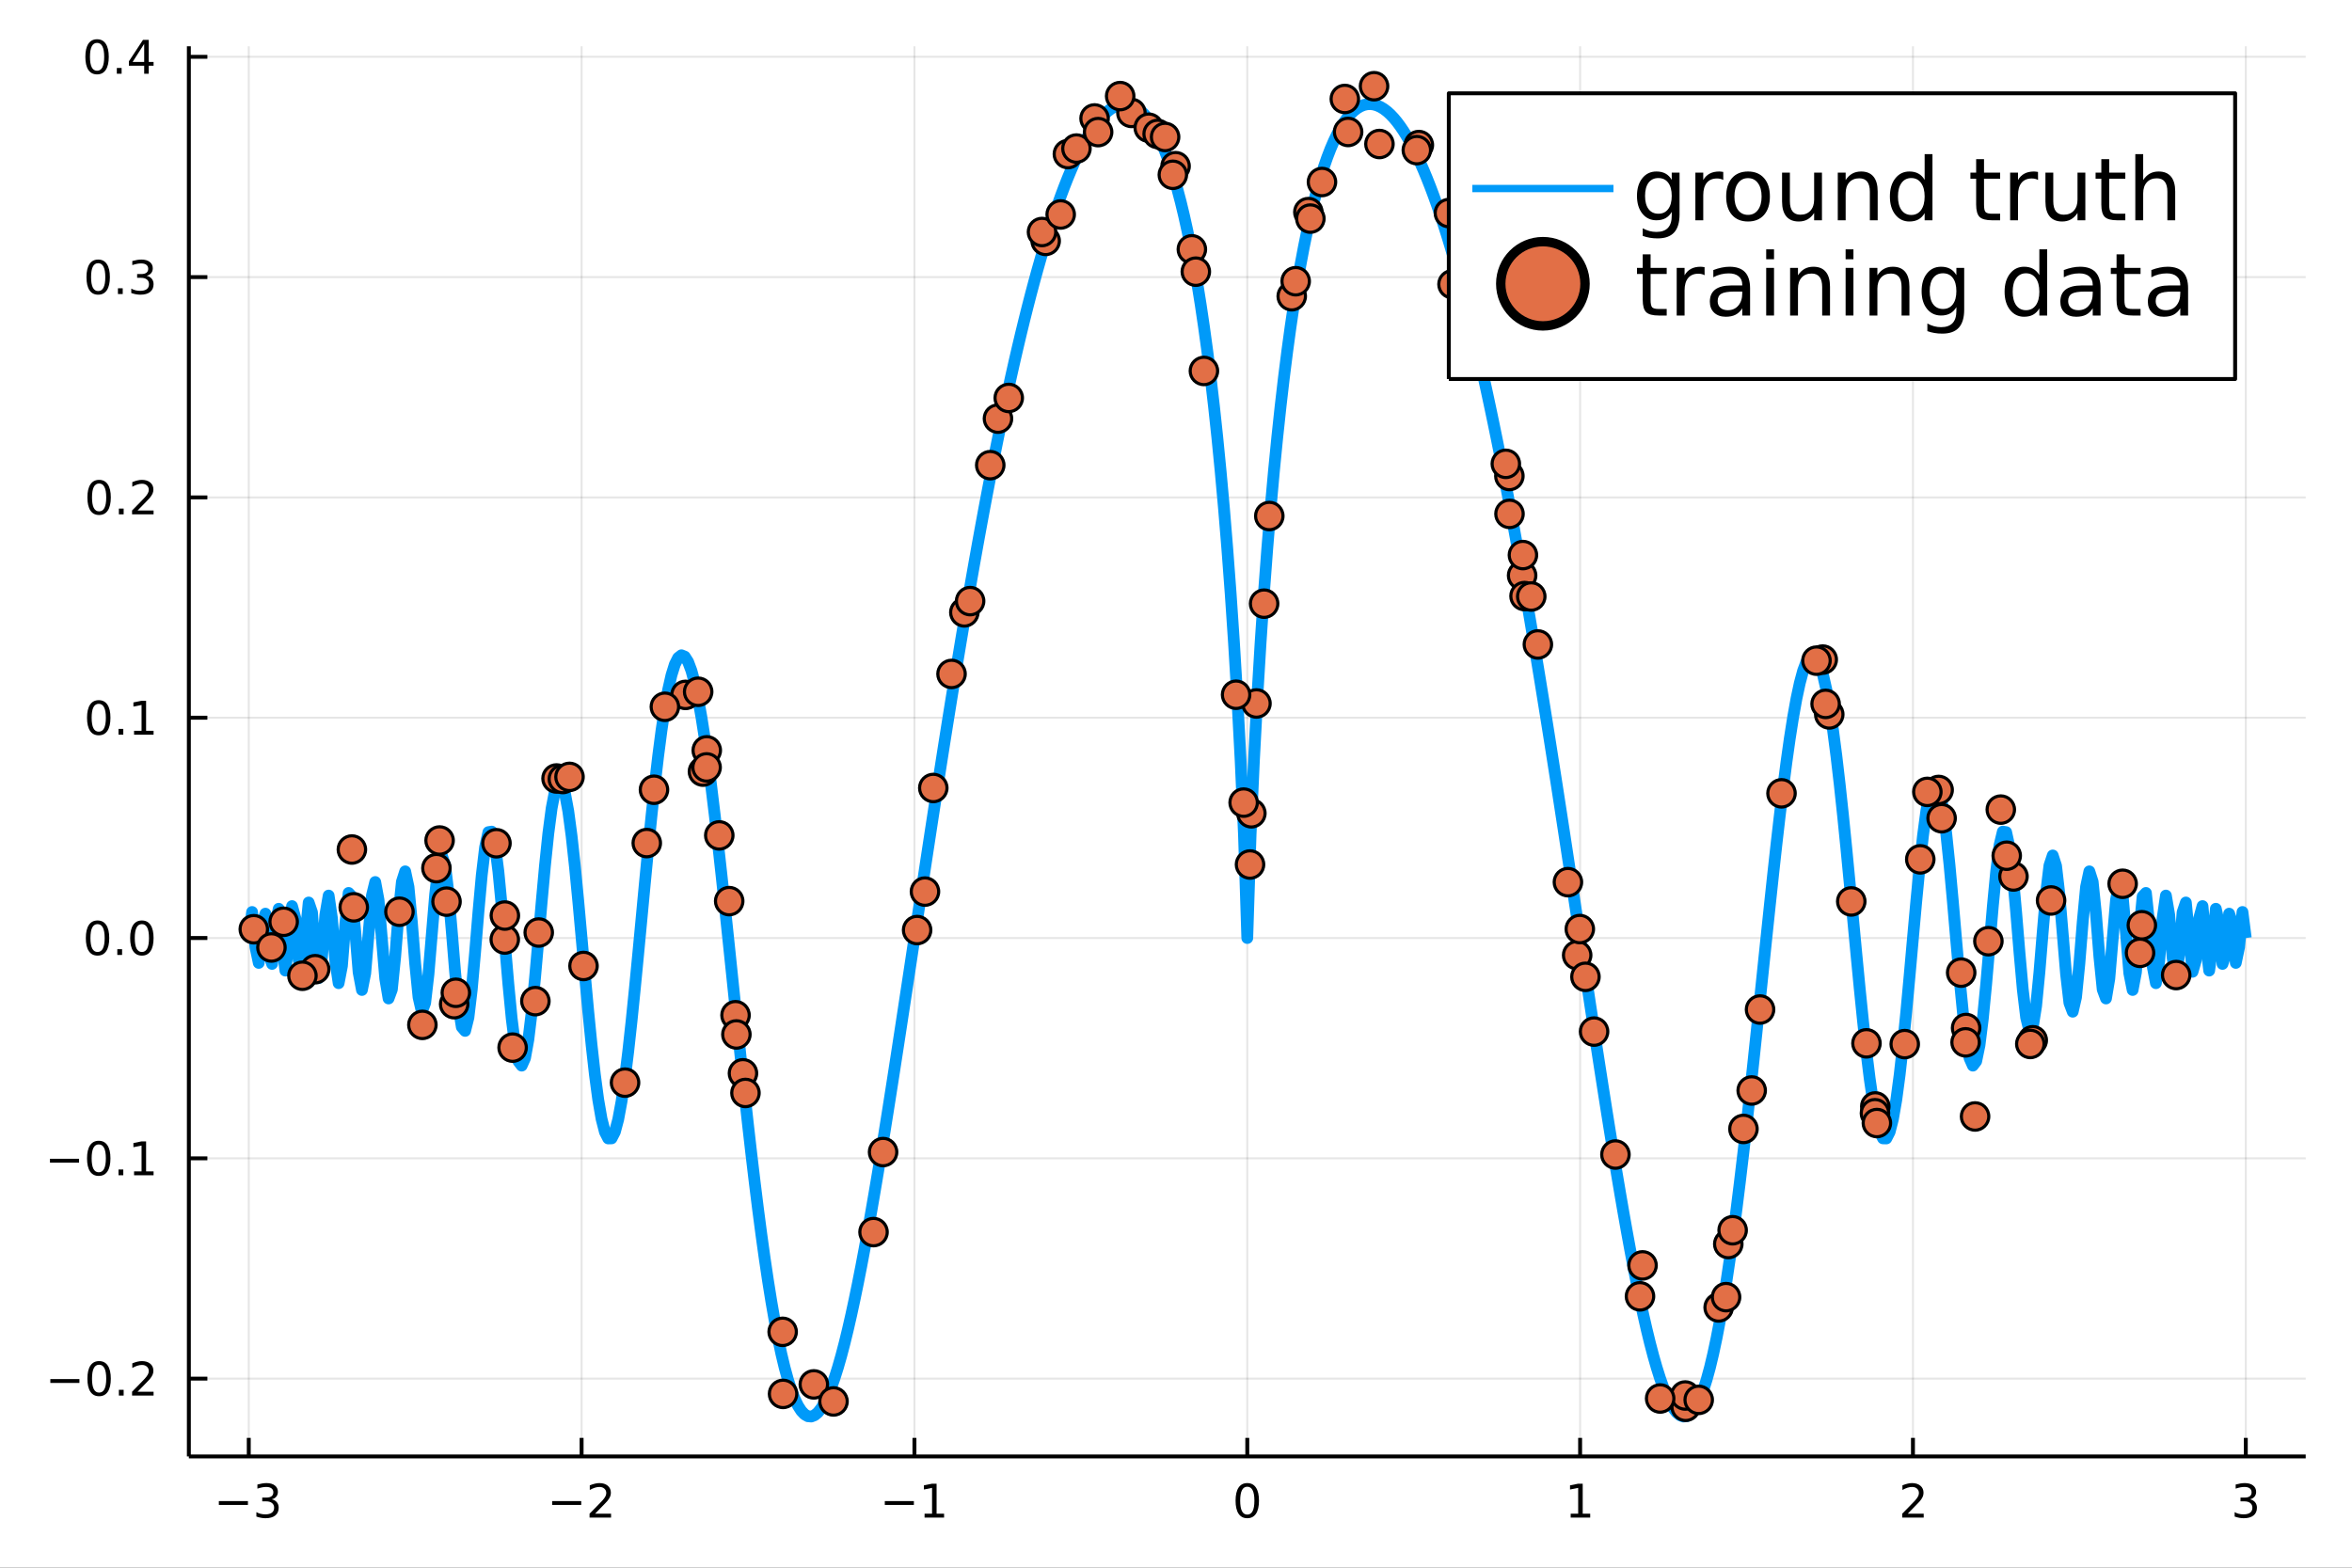 <?xml version="1.0" encoding="utf-8"?>
<svg xmlns="http://www.w3.org/2000/svg" xmlns:xlink="http://www.w3.org/1999/xlink" width="600" height="400" viewBox="0 0 2400 1600">
<rect x="0" y="0" width="2400" height="1600" fill="#333333" stroke="none"/>
<defs>
  <clipPath id="clip960">
    <rect x="0" y="0" width="2400" height="1600"/>
  </clipPath>
</defs>
<path clip-path="url(#clip960)" d="
M0 1600 L2400 1600 L2400 0 L0 0  Z
  " fill="#ffffff" fill-rule="evenodd" fill-opacity="1"/>
<defs>
  <clipPath id="clip961">
    <rect x="480" y="0" width="1681" height="1600"/>
  </clipPath>
</defs>
<path clip-path="url(#clip960)" d="
M192.709 1486.45 L2352.76 1486.45 L2352.76 47.244 L192.709 47.244  Z
  " fill="#ffffff" fill-rule="evenodd" fill-opacity="1"/>
<defs>
  <clipPath id="clip962">
    <rect x="192" y="47" width="2161" height="1440"/>
  </clipPath>
</defs>
<polyline clip-path="url(#clip962)" style="stroke:#000000; stroke-linecap:butt; stroke-linejoin:round; stroke-width:2; stroke-opacity:0.1; fill:none" points="
  253.843,1486.45 253.843,47.244 
  "/>
<polyline clip-path="url(#clip962)" style="stroke:#000000; stroke-linecap:butt; stroke-linejoin:round; stroke-width:2; stroke-opacity:0.1; fill:none" points="
  593.473,1486.45 593.473,47.244 
  "/>
<polyline clip-path="url(#clip962)" style="stroke:#000000; stroke-linecap:butt; stroke-linejoin:round; stroke-width:2; stroke-opacity:0.1; fill:none" points="
  933.103,1486.45 933.103,47.244 
  "/>
<polyline clip-path="url(#clip962)" style="stroke:#000000; stroke-linecap:butt; stroke-linejoin:round; stroke-width:2; stroke-opacity:0.1; fill:none" points="
  1272.73,1486.45 1272.73,47.244 
  "/>
<polyline clip-path="url(#clip962)" style="stroke:#000000; stroke-linecap:butt; stroke-linejoin:round; stroke-width:2; stroke-opacity:0.1; fill:none" points="
  1612.36,1486.45 1612.36,47.244 
  "/>
<polyline clip-path="url(#clip962)" style="stroke:#000000; stroke-linecap:butt; stroke-linejoin:round; stroke-width:2; stroke-opacity:0.1; fill:none" points="
  1951.99,1486.45 1951.99,47.244 
  "/>
<polyline clip-path="url(#clip962)" style="stroke:#000000; stroke-linecap:butt; stroke-linejoin:round; stroke-width:2; stroke-opacity:0.1; fill:none" points="
  2291.62,1486.45 2291.62,47.244 
  "/>
<polyline clip-path="url(#clip960)" style="stroke:#000000; stroke-linecap:butt; stroke-linejoin:round; stroke-width:4; stroke-opacity:1; fill:none" points="
  192.709,1486.45 2352.76,1486.45 
  "/>
<polyline clip-path="url(#clip960)" style="stroke:#000000; stroke-linecap:butt; stroke-linejoin:round; stroke-width:4; stroke-opacity:1; fill:none" points="
  253.843,1486.45 253.843,1467.55 
  "/>
<polyline clip-path="url(#clip960)" style="stroke:#000000; stroke-linecap:butt; stroke-linejoin:round; stroke-width:4; stroke-opacity:1; fill:none" points="
  593.473,1486.45 593.473,1467.55 
  "/>
<polyline clip-path="url(#clip960)" style="stroke:#000000; stroke-linecap:butt; stroke-linejoin:round; stroke-width:4; stroke-opacity:1; fill:none" points="
  933.103,1486.45 933.103,1467.55 
  "/>
<polyline clip-path="url(#clip960)" style="stroke:#000000; stroke-linecap:butt; stroke-linejoin:round; stroke-width:4; stroke-opacity:1; fill:none" points="
  1272.73,1486.45 1272.73,1467.55 
  "/>
<polyline clip-path="url(#clip960)" style="stroke:#000000; stroke-linecap:butt; stroke-linejoin:round; stroke-width:4; stroke-opacity:1; fill:none" points="
  1612.36,1486.45 1612.36,1467.55 
  "/>
<polyline clip-path="url(#clip960)" style="stroke:#000000; stroke-linecap:butt; stroke-linejoin:round; stroke-width:4; stroke-opacity:1; fill:none" points="
  1951.99,1486.45 1951.99,1467.55 
  "/>
<polyline clip-path="url(#clip960)" style="stroke:#000000; stroke-linecap:butt; stroke-linejoin:round; stroke-width:4; stroke-opacity:1; fill:none" points="
  2291.62,1486.45 2291.62,1467.55 
  "/>
<path clip-path="url(#clip960)" d="M223.31 1532.02 L252.986 1532.02 L252.986 1535.95 L223.31 1535.95 L223.31 1532.02 Z" fill="#000000" fill-rule="evenodd" fill-opacity="1" /><path clip-path="url(#clip960)" d="M277.245 1530.21 Q280.602 1530.93 282.477 1533.2 Q284.375 1535.47 284.375 1538.8 Q284.375 1543.92 280.856 1546.72 Q277.338 1549.52 270.856 1549.52 Q268.68 1549.52 266.366 1549.08 Q264.074 1548.66 261.62 1547.81 L261.62 1543.29 Q263.565 1544.43 265.88 1545.01 Q268.194 1545.58 270.717 1545.58 Q275.116 1545.58 277.407 1543.85 Q279.722 1542.11 279.722 1538.8 Q279.722 1535.75 277.569 1534.03 Q275.44 1532.3 271.62 1532.3 L267.592 1532.3 L267.592 1528.45 L271.805 1528.45 Q275.254 1528.45 277.083 1527.09 Q278.912 1525.7 278.912 1523.11 Q278.912 1520.45 277.014 1519.03 Q275.139 1517.6 271.62 1517.6 Q269.699 1517.6 267.5 1518.01 Q265.301 1518.43 262.662 1519.31 L262.662 1515.14 Q265.324 1514.4 267.639 1514.03 Q269.977 1513.66 272.037 1513.66 Q277.361 1513.66 280.463 1516.09 Q283.565 1518.5 283.565 1522.62 Q283.565 1525.49 281.921 1527.48 Q280.278 1529.45 277.245 1530.21 Z" fill="#000000" fill-rule="evenodd" fill-opacity="1" /><path clip-path="url(#clip960)" d="M563.415 1532.02 L593.091 1532.02 L593.091 1535.95 L563.415 1535.95 L563.415 1532.02 Z" fill="#000000" fill-rule="evenodd" fill-opacity="1" /><path clip-path="url(#clip960)" d="M607.211 1544.91 L623.53 1544.91 L623.53 1548.85 L601.586 1548.85 L601.586 1544.91 Q604.248 1542.16 608.831 1537.53 Q613.438 1532.88 614.618 1531.53 Q616.864 1529.01 617.743 1527.27 Q618.646 1525.51 618.646 1523.82 Q618.646 1521.07 616.702 1519.33 Q614.78 1517.6 611.678 1517.6 Q609.479 1517.6 607.026 1518.36 Q604.595 1519.13 601.817 1520.68 L601.817 1515.95 Q604.641 1514.82 607.095 1514.24 Q609.549 1513.66 611.586 1513.66 Q616.956 1513.66 620.151 1516.35 Q623.345 1519.03 623.345 1523.52 Q623.345 1525.65 622.535 1527.57 Q621.748 1529.47 619.641 1532.07 Q619.063 1532.74 615.961 1535.95 Q612.859 1539.15 607.211 1544.91 Z" fill="#000000" fill-rule="evenodd" fill-opacity="1" /><path clip-path="url(#clip960)" d="M902.86 1532.02 L932.535 1532.02 L932.535 1535.95 L902.86 1535.95 L902.86 1532.02 Z" fill="#000000" fill-rule="evenodd" fill-opacity="1" /><path clip-path="url(#clip960)" d="M943.438 1544.91 L951.077 1544.91 L951.077 1518.55 L942.767 1520.21 L942.767 1515.95 L951.031 1514.29 L955.707 1514.29 L955.707 1544.91 L963.345 1544.91 L963.345 1548.85 L943.438 1548.85 L943.438 1544.91 Z" fill="#000000" fill-rule="evenodd" fill-opacity="1" /><path clip-path="url(#clip960)" d="M1272.73 1517.37 Q1269.12 1517.37 1267.29 1520.93 Q1265.49 1524.47 1265.49 1531.6 Q1265.49 1538.71 1267.29 1542.27 Q1269.12 1545.82 1272.73 1545.82 Q1276.37 1545.82 1278.17 1542.27 Q1280 1538.71 1280 1531.6 Q1280 1524.47 1278.17 1520.93 Q1276.37 1517.37 1272.73 1517.37 M1272.73 1513.66 Q1278.54 1513.66 1281.6 1518.27 Q1284.68 1522.85 1284.68 1531.6 Q1284.68 1540.33 1281.6 1544.94 Q1278.54 1549.52 1272.73 1549.52 Q1266.92 1549.52 1263.84 1544.94 Q1260.79 1540.33 1260.79 1531.6 Q1260.79 1522.85 1263.84 1518.27 Q1266.92 1513.66 1272.73 1513.66 Z" fill="#000000" fill-rule="evenodd" fill-opacity="1" /><path clip-path="url(#clip960)" d="M1602.74 1544.91 L1610.38 1544.91 L1610.38 1518.55 L1602.07 1520.21 L1602.07 1515.95 L1610.34 1514.29 L1615.01 1514.29 L1615.01 1544.91 L1622.65 1544.91 L1622.65 1548.85 L1602.74 1548.85 L1602.74 1544.91 Z" fill="#000000" fill-rule="evenodd" fill-opacity="1" /><path clip-path="url(#clip960)" d="M1946.65 1544.91 L1962.96 1544.91 L1962.96 1548.85 L1941.02 1548.85 L1941.02 1544.91 Q1943.68 1542.16 1948.27 1537.53 Q1952.87 1532.88 1954.05 1531.53 Q1956.3 1529.01 1957.18 1527.27 Q1958.08 1525.51 1958.08 1523.82 Q1958.08 1521.07 1956.14 1519.33 Q1954.21 1517.6 1951.11 1517.6 Q1948.91 1517.6 1946.46 1518.36 Q1944.03 1519.13 1941.25 1520.68 L1941.25 1515.95 Q1944.08 1514.82 1946.53 1514.24 Q1948.98 1513.66 1951.02 1513.66 Q1956.39 1513.66 1959.59 1516.35 Q1962.78 1519.03 1962.78 1523.52 Q1962.78 1525.65 1961.97 1527.57 Q1961.18 1529.47 1959.08 1532.07 Q1958.5 1532.74 1955.4 1535.95 Q1952.29 1539.15 1946.65 1544.91 Z" fill="#000000" fill-rule="evenodd" fill-opacity="1" /><path clip-path="url(#clip960)" d="M2295.87 1530.21 Q2299.23 1530.93 2301.1 1533.2 Q2303 1535.47 2303 1538.8 Q2303 1543.92 2299.48 1546.72 Q2295.96 1549.52 2289.48 1549.52 Q2287.31 1549.52 2284.99 1549.08 Q2282.7 1548.66 2280.25 1547.81 L2280.25 1543.29 Q2282.19 1544.43 2284.5 1545.01 Q2286.82 1545.58 2289.34 1545.58 Q2293.74 1545.58 2296.03 1543.85 Q2298.35 1542.11 2298.35 1538.8 Q2298.35 1535.75 2296.19 1534.03 Q2294.06 1532.3 2290.25 1532.3 L2286.22 1532.3 L2286.22 1528.45 L2290.43 1528.45 Q2293.88 1528.45 2295.71 1527.09 Q2297.54 1525.7 2297.54 1523.11 Q2297.54 1520.45 2295.64 1519.03 Q2293.76 1517.6 2290.25 1517.6 Q2288.32 1517.6 2286.12 1518.01 Q2283.93 1518.43 2281.29 1519.31 L2281.29 1515.14 Q2283.95 1514.4 2286.26 1514.03 Q2288.6 1513.66 2290.66 1513.66 Q2295.99 1513.66 2299.09 1516.09 Q2302.19 1518.5 2302.19 1522.62 Q2302.19 1525.49 2300.55 1527.48 Q2298.9 1529.45 2295.87 1530.21 Z" fill="#000000" fill-rule="evenodd" fill-opacity="1" /><polyline clip-path="url(#clip962)" style="stroke:#000000; stroke-linecap:butt; stroke-linejoin:round; stroke-width:2; stroke-opacity:0.1; fill:none" points="
  192.709,1407.05 2352.76,1407.05 
  "/>
<polyline clip-path="url(#clip962)" style="stroke:#000000; stroke-linecap:butt; stroke-linejoin:round; stroke-width:2; stroke-opacity:0.1; fill:none" points="
  192.709,1182.2 2352.76,1182.2 
  "/>
<polyline clip-path="url(#clip962)" style="stroke:#000000; stroke-linecap:butt; stroke-linejoin:round; stroke-width:2; stroke-opacity:0.1; fill:none" points="
  192.709,957.358 2352.76,957.358 
  "/>
<polyline clip-path="url(#clip962)" style="stroke:#000000; stroke-linecap:butt; stroke-linejoin:round; stroke-width:2; stroke-opacity:0.1; fill:none" points="
  192.709,732.512 2352.76,732.512 
  "/>
<polyline clip-path="url(#clip962)" style="stroke:#000000; stroke-linecap:butt; stroke-linejoin:round; stroke-width:2; stroke-opacity:0.1; fill:none" points="
  192.709,507.665 2352.76,507.665 
  "/>
<polyline clip-path="url(#clip962)" style="stroke:#000000; stroke-linecap:butt; stroke-linejoin:round; stroke-width:2; stroke-opacity:0.1; fill:none" points="
  192.709,282.819 2352.76,282.819 
  "/>
<polyline clip-path="url(#clip962)" style="stroke:#000000; stroke-linecap:butt; stroke-linejoin:round; stroke-width:2; stroke-opacity:0.1; fill:none" points="
  192.709,57.972 2352.76,57.972 
  "/>
<polyline clip-path="url(#clip960)" style="stroke:#000000; stroke-linecap:butt; stroke-linejoin:round; stroke-width:4; stroke-opacity:1; fill:none" points="
  192.709,1486.45 192.709,47.244 
  "/>
<polyline clip-path="url(#clip960)" style="stroke:#000000; stroke-linecap:butt; stroke-linejoin:round; stroke-width:4; stroke-opacity:1; fill:none" points="
  192.709,1407.05 211.607,1407.05 
  "/>
<polyline clip-path="url(#clip960)" style="stroke:#000000; stroke-linecap:butt; stroke-linejoin:round; stroke-width:4; stroke-opacity:1; fill:none" points="
  192.709,1182.2 211.607,1182.2 
  "/>
<polyline clip-path="url(#clip960)" style="stroke:#000000; stroke-linecap:butt; stroke-linejoin:round; stroke-width:4; stroke-opacity:1; fill:none" points="
  192.709,957.358 211.607,957.358 
  "/>
<polyline clip-path="url(#clip960)" style="stroke:#000000; stroke-linecap:butt; stroke-linejoin:round; stroke-width:4; stroke-opacity:1; fill:none" points="
  192.709,732.512 211.607,732.512 
  "/>
<polyline clip-path="url(#clip960)" style="stroke:#000000; stroke-linecap:butt; stroke-linejoin:round; stroke-width:4; stroke-opacity:1; fill:none" points="
  192.709,507.665 211.607,507.665 
  "/>
<polyline clip-path="url(#clip960)" style="stroke:#000000; stroke-linecap:butt; stroke-linejoin:round; stroke-width:4; stroke-opacity:1; fill:none" points="
  192.709,282.819 211.607,282.819 
  "/>
<polyline clip-path="url(#clip960)" style="stroke:#000000; stroke-linecap:butt; stroke-linejoin:round; stroke-width:4; stroke-opacity:1; fill:none" points="
  192.709,57.972 211.607,57.972 
  "/>
<path clip-path="url(#clip960)" d="M51.362 1407.5 L81.038 1407.5 L81.038 1411.44 L51.362 1411.44 L51.362 1407.5 Z" fill="#000000" fill-rule="evenodd" fill-opacity="1" /><path clip-path="url(#clip960)" d="M101.131 1392.85 Q97.52 1392.85 95.691 1396.41 Q93.885 1399.96 93.885 1407.09 Q93.885 1414.19 95.691 1417.76 Q97.52 1421.3 101.131 1421.3 Q104.765 1421.3 106.571 1417.76 Q108.399 1414.19 108.399 1407.09 Q108.399 1399.96 106.571 1396.41 Q104.765 1392.85 101.131 1392.85 M101.131 1389.15 Q106.941 1389.15 109.996 1393.75 Q113.075 1398.34 113.075 1407.09 Q113.075 1415.81 109.996 1420.42 Q106.941 1425 101.131 1425 Q95.321 1425 92.242 1420.42 Q89.186 1415.81 89.186 1407.09 Q89.186 1398.34 92.242 1393.75 Q95.321 1389.15 101.131 1389.15 Z" fill="#000000" fill-rule="evenodd" fill-opacity="1" /><path clip-path="url(#clip960)" d="M121.293 1418.45 L126.177 1418.45 L126.177 1424.33 L121.293 1424.33 L121.293 1418.45 Z" fill="#000000" fill-rule="evenodd" fill-opacity="1" /><path clip-path="url(#clip960)" d="M140.39 1420.4 L156.709 1420.4 L156.709 1424.33 L134.765 1424.33 L134.765 1420.4 Q137.427 1417.64 142.01 1413.01 Q146.617 1408.36 147.797 1407.02 Q150.043 1404.49 150.922 1402.76 Q151.825 1401 151.825 1399.31 Q151.825 1396.55 149.88 1394.82 Q147.959 1393.08 144.857 1393.08 Q142.658 1393.08 140.205 1393.85 Q137.774 1394.61 134.996 1396.16 L134.996 1391.44 Q137.82 1390.3 140.274 1389.72 Q142.728 1389.15 144.765 1389.15 Q150.135 1389.15 153.33 1391.83 Q156.524 1394.52 156.524 1399.01 Q156.524 1401.14 155.714 1403.06 Q154.927 1404.96 152.82 1407.55 Q152.242 1408.22 149.14 1411.44 Q146.038 1414.63 140.39 1420.4 Z" fill="#000000" fill-rule="evenodd" fill-opacity="1" /><path clip-path="url(#clip960)" d="M50.992 1182.66 L80.668 1182.66 L80.668 1186.59 L50.992 1186.59 L50.992 1182.66 Z" fill="#000000" fill-rule="evenodd" fill-opacity="1" /><path clip-path="url(#clip960)" d="M100.76 1168 Q97.149 1168 95.321 1171.57 Q93.515 1175.11 93.515 1182.24 Q93.515 1189.35 95.321 1192.91 Q97.149 1196.45 100.76 1196.45 Q104.395 1196.45 106.2 1192.91 Q108.029 1189.35 108.029 1182.24 Q108.029 1175.11 106.2 1171.57 Q104.395 1168 100.76 1168 M100.76 1164.3 Q106.571 1164.3 109.626 1168.91 Q112.705 1173.49 112.705 1182.24 Q112.705 1190.97 109.626 1195.57 Q106.571 1200.16 100.76 1200.16 Q94.95 1200.16 91.871 1195.57 Q88.816 1190.97 88.816 1182.24 Q88.816 1173.49 91.871 1168.91 Q94.95 1164.3 100.76 1164.3 Z" fill="#000000" fill-rule="evenodd" fill-opacity="1" /><path clip-path="url(#clip960)" d="M120.922 1193.61 L125.807 1193.61 L125.807 1199.48 L120.922 1199.48 L120.922 1193.61 Z" fill="#000000" fill-rule="evenodd" fill-opacity="1" /><path clip-path="url(#clip960)" d="M136.802 1195.55 L144.441 1195.55 L144.441 1169.18 L136.131 1170.85 L136.131 1166.59 L144.394 1164.92 L149.07 1164.92 L149.07 1195.55 L156.709 1195.55 L156.709 1199.48 L136.802 1199.48 L136.802 1195.55 Z" fill="#000000" fill-rule="evenodd" fill-opacity="1" /><path clip-path="url(#clip960)" d="M99.534 943.157 Q95.922 943.157 94.094 946.722 Q92.288 950.263 92.288 957.393 Q92.288 964.499 94.094 968.064 Q95.922 971.606 99.534 971.606 Q103.168 971.606 104.973 968.064 Q106.802 964.499 106.802 957.393 Q106.802 950.263 104.973 946.722 Q103.168 943.157 99.534 943.157 M99.534 939.453 Q105.344 939.453 108.399 944.06 Q111.478 948.643 111.478 957.393 Q111.478 966.12 108.399 970.726 Q105.344 975.309 99.534 975.309 Q93.723 975.309 90.645 970.726 Q87.589 966.12 87.589 957.393 Q87.589 948.643 90.645 944.06 Q93.723 939.453 99.534 939.453 Z" fill="#000000" fill-rule="evenodd" fill-opacity="1" /><path clip-path="url(#clip960)" d="M119.695 968.759 L124.58 968.759 L124.58 974.638 L119.695 974.638 L119.695 968.759 Z" fill="#000000" fill-rule="evenodd" fill-opacity="1" /><path clip-path="url(#clip960)" d="M144.765 943.157 Q141.154 943.157 139.325 946.722 Q137.519 950.263 137.519 957.393 Q137.519 964.499 139.325 968.064 Q141.154 971.606 144.765 971.606 Q148.399 971.606 150.205 968.064 Q152.033 964.499 152.033 957.393 Q152.033 950.263 150.205 946.722 Q148.399 943.157 144.765 943.157 M144.765 939.453 Q150.575 939.453 153.63 944.06 Q156.709 948.643 156.709 957.393 Q156.709 966.12 153.63 970.726 Q150.575 975.309 144.765 975.309 Q138.955 975.309 135.876 970.726 Q132.82 966.12 132.82 957.393 Q132.82 948.643 135.876 944.06 Q138.955 939.453 144.765 939.453 Z" fill="#000000" fill-rule="evenodd" fill-opacity="1" /><path clip-path="url(#clip960)" d="M100.76 718.31 Q97.149 718.31 95.321 721.875 Q93.515 725.417 93.515 732.546 Q93.515 739.653 95.321 743.218 Q97.149 746.759 100.76 746.759 Q104.395 746.759 106.2 743.218 Q108.029 739.653 108.029 732.546 Q108.029 725.417 106.2 721.875 Q104.395 718.31 100.76 718.31 M100.76 714.607 Q106.571 714.607 109.626 719.213 Q112.705 723.796 112.705 732.546 Q112.705 741.273 109.626 745.88 Q106.571 750.463 100.76 750.463 Q94.95 750.463 91.871 745.88 Q88.816 741.273 88.816 732.546 Q88.816 723.796 91.871 719.213 Q94.95 714.607 100.76 714.607 Z" fill="#000000" fill-rule="evenodd" fill-opacity="1" /><path clip-path="url(#clip960)" d="M120.922 743.912 L125.807 743.912 L125.807 749.792 L120.922 749.792 L120.922 743.912 Z" fill="#000000" fill-rule="evenodd" fill-opacity="1" /><path clip-path="url(#clip960)" d="M136.802 745.856 L144.441 745.856 L144.441 719.491 L136.131 721.157 L136.131 716.898 L144.394 715.232 L149.07 715.232 L149.07 745.856 L156.709 745.856 L156.709 749.792 L136.802 749.792 L136.802 745.856 Z" fill="#000000" fill-rule="evenodd" fill-opacity="1" /><path clip-path="url(#clip960)" d="M101.131 493.464 Q97.52 493.464 95.691 497.029 Q93.885 500.57 93.885 507.7 Q93.885 514.806 95.691 518.371 Q97.52 521.913 101.131 521.913 Q104.765 521.913 106.571 518.371 Q108.399 514.806 108.399 507.7 Q108.399 500.57 106.571 497.029 Q104.765 493.464 101.131 493.464 M101.131 489.76 Q106.941 489.76 109.996 494.367 Q113.075 498.95 113.075 507.7 Q113.075 516.427 109.996 521.033 Q106.941 525.616 101.131 525.616 Q95.321 525.616 92.242 521.033 Q89.186 516.427 89.186 507.7 Q89.186 498.95 92.242 494.367 Q95.321 489.76 101.131 489.76 Z" fill="#000000" fill-rule="evenodd" fill-opacity="1" /><path clip-path="url(#clip960)" d="M121.293 519.065 L126.177 519.065 L126.177 524.945 L121.293 524.945 L121.293 519.065 Z" fill="#000000" fill-rule="evenodd" fill-opacity="1" /><path clip-path="url(#clip960)" d="M140.39 521.01 L156.709 521.01 L156.709 524.945 L134.765 524.945 L134.765 521.01 Q137.427 518.255 142.01 513.626 Q146.617 508.973 147.797 507.63 Q150.043 505.107 150.922 503.371 Q151.825 501.612 151.825 499.922 Q151.825 497.167 149.88 495.431 Q147.959 493.695 144.857 493.695 Q142.658 493.695 140.205 494.459 Q137.774 495.223 134.996 496.774 L134.996 492.052 Q137.82 490.917 140.274 490.339 Q142.728 489.76 144.765 489.76 Q150.135 489.76 153.33 492.445 Q156.524 495.13 156.524 499.621 Q156.524 501.751 155.714 503.672 Q154.927 505.57 152.82 508.163 Q152.242 508.834 149.14 512.052 Q146.038 515.246 140.39 521.01 Z" fill="#000000" fill-rule="evenodd" fill-opacity="1" /><path clip-path="url(#clip960)" d="M100.182 268.617 Q96.571 268.617 94.742 272.182 Q92.936 275.724 92.936 282.853 Q92.936 289.96 94.742 293.525 Q96.571 297.066 100.182 297.066 Q103.816 297.066 105.621 293.525 Q107.45 289.96 107.45 282.853 Q107.45 275.724 105.621 272.182 Q103.816 268.617 100.182 268.617 M100.182 264.914 Q105.992 264.914 109.047 269.52 Q112.126 274.103 112.126 282.853 Q112.126 291.58 109.047 296.187 Q105.992 300.77 100.182 300.77 Q94.371 300.77 91.293 296.187 Q88.237 291.58 88.237 282.853 Q88.237 274.103 91.293 269.52 Q94.371 264.914 100.182 264.914 Z" fill="#000000" fill-rule="evenodd" fill-opacity="1" /><path clip-path="url(#clip960)" d="M120.344 294.219 L125.228 294.219 L125.228 300.099 L120.344 300.099 L120.344 294.219 Z" fill="#000000" fill-rule="evenodd" fill-opacity="1" /><path clip-path="url(#clip960)" d="M149.58 281.464 Q152.936 282.182 154.811 284.45 Q156.709 286.719 156.709 290.052 Q156.709 295.168 153.191 297.969 Q149.672 300.77 143.191 300.77 Q141.015 300.77 138.7 300.33 Q136.408 299.913 133.955 299.057 L133.955 294.543 Q135.899 295.677 138.214 296.256 Q140.529 296.835 143.052 296.835 Q147.45 296.835 149.742 295.099 Q152.056 293.362 152.056 290.052 Q152.056 286.997 149.904 285.284 Q147.774 283.548 143.955 283.548 L139.927 283.548 L139.927 279.705 L144.14 279.705 Q147.589 279.705 149.418 278.339 Q151.246 276.951 151.246 274.358 Q151.246 271.696 149.348 270.284 Q147.473 268.849 143.955 268.849 Q142.033 268.849 139.834 269.265 Q137.635 269.682 134.996 270.562 L134.996 266.395 Q137.658 265.654 139.973 265.284 Q142.311 264.914 144.371 264.914 Q149.695 264.914 152.797 267.344 Q155.899 269.751 155.899 273.872 Q155.899 276.742 154.255 278.733 Q152.612 280.701 149.58 281.464 Z" fill="#000000" fill-rule="evenodd" fill-opacity="1" /><path clip-path="url(#clip960)" d="M99.047 43.771 Q95.436 43.771 93.608 47.336 Q91.802 50.877 91.802 58.007 Q91.802 65.113 93.608 68.678 Q95.436 72.22 99.047 72.22 Q102.682 72.22 104.487 68.678 Q106.316 65.113 106.316 58.007 Q106.316 50.877 104.487 47.336 Q102.682 43.771 99.047 43.771 M99.047 40.067 Q104.858 40.067 107.913 44.673 Q110.992 49.257 110.992 58.007 Q110.992 66.734 107.913 71.34 Q104.858 75.923 99.047 75.923 Q93.237 75.923 90.159 71.34 Q87.103 66.734 87.103 58.007 Q87.103 49.257 90.159 44.673 Q93.237 40.067 99.047 40.067 Z" fill="#000000" fill-rule="evenodd" fill-opacity="1" /><path clip-path="url(#clip960)" d="M119.209 69.372 L124.094 69.372 L124.094 75.252 L119.209 75.252 L119.209 69.372 Z" fill="#000000" fill-rule="evenodd" fill-opacity="1" /><path clip-path="url(#clip960)" d="M147.126 44.766 L135.32 63.215 L147.126 63.215 L147.126 44.766 M145.899 40.692 L151.779 40.692 L151.779 63.215 L156.709 63.215 L156.709 67.104 L151.779 67.104 L151.779 75.252 L147.126 75.252 L147.126 67.104 L131.524 67.104 L131.524 62.59 L145.899 40.692 Z" fill="#000000" fill-rule="evenodd" fill-opacity="1" /><polyline clip-path="url(#clip962)" style="stroke:#009af9; stroke-linecap:butt; stroke-linejoin:round; stroke-width:12; stroke-opacity:1; fill:none" points="
  253.843,957.358 257.239,930.773 260.635,966.563 264.031,982.758 267.428,942.896 270.824,932.48 274.22,973.461 277.617,983.783 281.013,943.286 284.409,927.5 
  287.806,964.905 291.202,990.602 294.598,961.645 297.994,924.764 301.391,937.135 304.787,980.091 308.183,991.822 311.58,956.333 314.976,921.093 318.372,931.098 
  321.769,973.656 325.165,998.224 328.561,977.124 331.957,933.868 335.354,914.026 338.75,937.274 342.146,980.573 345.543,1003.45 348.939,985.787 352.335,943.313 
  355.732,911.326 359.128,914.918 362.524,950.794 365.92,992.317 369.317,1010.39 372.713,993.292 376.109,952.653 379.506,913.992 382.902,900.19 386.298,918.638 
  389.695,958.655 393.091,998.868 396.487,1019.06 399.883,1009.88 403.28,976.164 406.676,933.379 410.072,899.938 413.469,889.321 416.865,905.219 420.261,941.095 
  423.658,983.571 427.054,1017.79 430.45,1032.56 433.846,1023.58 437.243,994.128 440.639,953.289 444.035,912.821 447.432,883.653 450.828,873.098 454.224,883.364 
  457.621,911.531 461.017,950.742 464.413,992.125 467.809,1026.9 471.206,1048.19 474.602,1052.15 477.998,1038.47 481.395,1009.98 484.791,971.933 488.187,930.814 
  491.584,893.197 494.98,864.707 498.376,849.279 501.772,848.76 505.169,862.865 508.565,889.43 511.961,924.873 515.358,964.776 518.754,1004.49 522.15,1039.67 
  525.547,1066.73 528.943,1083.15 532.339,1087.59 535.735,1079.93 539.132,1061.14 542.528,1033.12 545.924,998.378 549.321,959.834 552.717,920.503 556.113,883.269 
  559.51,850.685 562.906,824.826 566.302,807.195 569.698,798.682 573.095,799.567 576.491,809.568 579.887,827.908 583.284,853.414 586.68,884.613 590.076,919.844 
  593.473,957.358 596.869,995.412 600.265,1032.35 603.661,1066.66 607.058,1097.05 610.454,1122.45 613.85,1142.04 617.247,1155.29 620.643,1161.91 624.039,1161.83 
  627.436,1155.24 630.832,1142.51 634.228,1124.15 637.624,1100.82 641.021,1073.27 644.417,1042.33 647.813,1008.84 651.21,973.668 654.606,937.665 658.002,901.645 
  661.399,866.368 664.795,832.535 668.191,800.77 671.587,771.618 674.984,745.538 678.38,722.905 681.776,704.006 685.173,689.05 688.569,678.164 691.965,671.404 
  695.362,668.758 698.758,670.155 702.154,675.468 705.55,684.528 708.947,697.124 712.343,713.012 715.739,731.926 719.136,753.578 722.532,777.668 725.928,803.886 
  729.325,831.922 732.721,861.462 736.117,892.202 739.513,923.842 742.91,956.093 746.306,988.682 749.702,1021.35 753.099,1053.84 756.495,1085.94 759.891,1117.43 
  763.288,1148.12 766.684,1177.85 770.08,1206.44 773.476,1233.77 776.873,1259.71 780.269,1284.17 783.665,1307.05 787.062,1328.28 790.458,1347.81 793.854,1365.59 
  797.251,1381.59 800.647,1395.8 804.043,1408.2 807.439,1418.8 810.836,1427.61 814.232,1434.65 817.628,1439.94 821.025,1443.53 824.421,1445.44 827.817,1445.72 
  831.214,1444.42 834.61,1441.59 838.006,1437.28 841.402,1431.57 844.799,1424.49 848.195,1416.12 851.591,1406.51 854.988,1395.73 858.384,1383.84 861.78,1370.91 
  865.177,1356.99 868.573,1342.15 871.969,1326.44 875.365,1309.94 878.762,1292.69 882.158,1274.75 885.554,1256.19 888.951,1237.04 892.347,1217.38 895.743,1197.24 
  899.14,1176.68 902.536,1155.75 905.932,1134.48 909.328,1112.93 912.725,1091.14 916.121,1069.14 919.517,1046.97 922.914,1024.68 926.31,1002.29 929.706,979.838 
  933.103,957.358 936.499,934.878 939.895,912.426 943.291,890.029 946.688,867.712 950.084,845.497 953.48,823.409 956.877,801.467 960.273,779.691 963.669,758.1 
  967.066,736.711 970.462,715.54 973.858,694.602 977.254,673.911 980.651,653.481 984.047,633.322 987.443,613.448 990.84,593.867 994.236,574.59 997.632,555.627 
  1001.03,536.984 1004.42,518.671 1007.82,500.693 1011.22,483.058 1014.61,465.772 1018.01,448.84 1021.41,432.268 1024.8,416.061 1028.2,400.222 1031.6,384.756 
  1034.99,369.668 1038.39,354.96 1041.78,340.636 1045.18,326.7 1048.58,313.154 1051.97,300.002 1055.37,287.246 1058.77,274.89 1062.16,262.935 1065.56,251.386 
  1068.95,240.245 1072.35,229.514 1075.75,219.198 1079.14,209.298 1082.54,199.819 1085.94,190.764 1089.33,182.136 1092.73,173.94 1096.12,166.18 1099.52,158.86 
  1102.92,151.985 1106.31,145.561 1109.71,139.593 1113.11,134.088 1116.5,129.051 1119.9,124.491 1123.3,120.414 1126.69,116.83 1130.09,113.748 1133.48,111.178 
  1136.88,109.129 1140.28,107.615 1143.67,106.647 1147.07,106.24 1150.47,106.408 1153.86,107.167 1157.26,108.535 1160.65,110.531 1164.05,113.175 1167.45,116.489 
  1170.84,120.499 1174.24,125.23 1177.64,130.712 1181.03,136.974 1184.43,144.053 1187.83,151.985 1191.22,160.812 1194.62,170.577 1198.01,181.331 1201.41,193.127 
  1204.81,206.025 1208.2,220.092 1211.6,235.401 1215,252.032 1218.39,270.078 1221.79,289.641 1225.18,310.835 1228.58,333.792 1231.98,358.66 1235.37,385.611 
  1238.77,414.846 1242.17,446.598 1245.56,481.15 1248.96,518.843 1252.35,560.105 1255.75,605.492 1259.15,655.758 1262.54,712.008 1265.94,776.072 1269.34,851.744 
  1272.73,957.358 1276.13,851.744 1279.53,776.072 1282.92,712.008 1286.32,655.758 1289.71,605.492 1293.11,560.105 1296.51,518.843 1299.9,481.15 1303.3,446.598 
  1306.7,414.846 1310.09,385.611 1313.49,358.66 1316.88,333.792 1320.28,310.835 1323.68,289.641 1327.07,270.078 1330.47,252.032 1333.87,235.401 1337.26,220.092 
  1340.66,206.025 1344.05,193.127 1347.45,181.331 1350.85,170.577 1354.24,160.812 1357.64,151.985 1361.04,144.053 1364.43,136.974 1367.83,130.712 1371.23,125.23 
  1374.62,120.499 1378.02,116.489 1381.41,113.175 1384.81,110.531 1388.21,108.535 1391.6,107.167 1395,106.408 1398.4,106.24 1401.79,106.647 1405.19,107.615 
  1408.58,109.129 1411.98,111.178 1415.38,113.748 1418.77,116.83 1422.17,120.414 1425.57,124.491 1428.96,129.051 1432.36,134.088 1435.75,139.593 1439.15,145.561 
  1442.55,151.985 1445.94,158.86 1449.34,166.18 1452.74,173.94 1456.13,182.136 1459.53,190.764 1462.93,199.819 1466.32,209.298 1469.72,219.198 1473.11,229.514 
  1476.51,240.245 1479.91,251.386 1483.3,262.935 1486.7,274.89 1490.1,287.246 1493.49,300.002 1496.89,313.154 1500.28,326.7 1503.68,340.636 1507.08,354.96 
  1510.47,369.668 1513.87,384.756 1517.27,400.222 1520.66,416.061 1524.06,432.268 1527.46,448.84 1530.85,465.772 1534.25,483.058 1537.64,500.693 1541.04,518.671 
  1544.44,536.984 1547.83,555.627 1551.23,574.59 1554.63,593.867 1558.02,613.448 1561.42,633.322 1564.81,653.481 1568.21,673.911 1571.61,694.602 1575,715.54 
  1578.4,736.711 1581.8,758.1 1585.19,779.691 1588.59,801.467 1591.98,823.409 1595.38,845.497 1598.78,867.712 1602.17,890.029 1605.57,912.426 1608.97,934.878 
  1612.36,957.358 1615.76,979.838 1619.16,1002.29 1622.55,1024.68 1625.95,1046.97 1629.34,1069.14 1632.74,1091.14 1636.14,1112.93 1639.53,1134.48 1642.93,1155.75 
  1646.33,1176.68 1649.72,1197.24 1653.12,1217.38 1656.51,1237.04 1659.91,1256.19 1663.31,1274.75 1666.7,1292.69 1670.1,1309.94 1673.5,1326.44 1676.89,1342.15 
  1680.29,1356.99 1683.68,1370.91 1687.08,1383.84 1690.48,1395.73 1693.87,1406.51 1697.27,1416.12 1700.67,1424.49 1704.06,1431.57 1707.46,1437.28 1710.86,1441.59 
  1714.25,1444.42 1717.65,1445.72 1721.04,1445.44 1724.44,1443.53 1727.84,1439.94 1731.23,1434.65 1734.63,1427.61 1738.03,1418.8 1741.42,1408.2 1744.82,1395.8 
  1748.21,1381.59 1751.61,1365.59 1755.01,1347.81 1758.4,1328.28 1761.8,1307.05 1765.2,1284.17 1768.59,1259.71 1771.99,1233.77 1775.38,1206.44 1778.78,1177.85 
  1782.18,1148.12 1785.57,1117.43 1788.97,1085.94 1792.37,1053.84 1795.76,1021.35 1799.16,988.682 1802.56,956.093 1805.95,923.842 1809.35,892.202 1812.74,861.462 
  1816.14,831.922 1819.54,803.886 1822.93,777.668 1826.33,753.578 1829.73,731.926 1833.12,713.012 1836.52,697.124 1839.91,684.528 1843.31,675.468 1846.71,670.155 
  1850.1,668.758 1853.5,671.404 1856.9,678.164 1860.29,689.05 1863.69,704.006 1867.09,722.905 1870.48,745.538 1873.88,771.618 1877.27,800.77 1880.67,832.535 
  1884.07,866.368 1887.46,901.645 1890.86,937.665 1894.26,973.668 1897.65,1008.84 1901.05,1042.33 1904.44,1073.27 1907.84,1100.82 1911.24,1124.15 1914.63,1142.51 
  1918.03,1155.24 1921.43,1161.83 1924.82,1161.91 1928.22,1155.29 1931.61,1142.04 1935.01,1122.45 1938.41,1097.05 1941.8,1066.66 1945.2,1032.35 1948.6,995.412 
  1951.99,957.358 1955.39,919.844 1958.79,884.613 1962.18,853.414 1965.58,827.908 1968.97,809.568 1972.37,799.567 1975.77,798.682 1979.16,807.195 1982.56,824.826 
  1985.96,850.685 1989.35,883.269 1992.75,920.503 1996.14,959.834 1999.54,998.378 2002.94,1033.12 2006.33,1061.14 2009.73,1079.93 2013.13,1087.59 2016.52,1083.15 
  2019.92,1066.73 2023.31,1039.67 2026.71,1004.49 2030.11,964.776 2033.5,924.873 2036.9,889.43 2040.3,862.865 2043.69,848.76 2047.09,849.279 2050.49,864.707 
  2053.88,893.197 2057.28,930.814 2060.67,971.933 2064.07,1009.98 2067.47,1038.47 2070.86,1052.15 2074.26,1048.19 2077.66,1026.9 2081.05,992.125 2084.45,950.742 
  2087.84,911.531 2091.24,883.364 2094.64,873.098 2098.03,883.653 2101.43,912.821 2104.83,953.289 2108.22,994.128 2111.62,1023.58 2115.01,1032.56 2118.41,1017.79 
  2121.81,983.571 2125.2,941.095 2128.6,905.219 2132,889.321 2135.39,899.938 2138.79,933.379 2142.19,976.164 2145.58,1009.88 2148.98,1019.06 2152.37,998.868 
  2155.77,958.655 2159.17,918.638 2162.56,900.19 2165.96,913.992 2169.36,952.653 2172.75,993.292 2176.15,1010.39 2179.54,992.317 2182.94,950.794 2186.34,914.918 
  2189.73,911.326 2193.13,943.313 2196.53,985.787 2199.92,1003.45 2203.32,980.573 2206.72,937.274 2210.11,914.026 2213.51,933.868 2216.9,977.124 2220.3,998.224 
  2223.7,973.656 2227.09,931.098 2230.49,921.093 2233.89,956.333 2237.28,991.822 2240.68,980.091 2244.07,937.135 2247.47,924.764 2250.87,961.645 2254.26,990.602 
  2257.66,964.905 2261.06,927.5 2264.45,943.286 2267.85,983.783 2271.24,973.461 2274.64,932.48 2278.04,942.896 2281.43,982.758 2284.83,966.563 2288.23,930.773 
  2291.62,957.358 
  "/>
<circle clip-path="url(#clip962)" cx="1720.04" cy="1435.78" r="14" fill="#e26f46" fill-rule="evenodd" fill-opacity="1" stroke="#000000" stroke-opacity="1" stroke-width="3.2"/>
<circle clip-path="url(#clip962)" cx="1648.4" cy="1178.32" r="14" fill="#e26f46" fill-rule="evenodd" fill-opacity="1" stroke="#000000" stroke-opacity="1" stroke-width="3.2"/>
<circle clip-path="url(#clip962)" cx="1228.47" cy="378.577" r="14" fill="#e26f46" fill-rule="evenodd" fill-opacity="1" stroke="#000000" stroke-opacity="1" stroke-width="3.2"/>
<circle clip-path="url(#clip962)" cx="798.619" cy="1359.27" r="14" fill="#e26f46" fill-rule="evenodd" fill-opacity="1" stroke="#000000" stroke-opacity="1" stroke-width="3.2"/>
<circle clip-path="url(#clip962)" cx="1719.58" cy="1424.25" r="14" fill="#e26f46" fill-rule="evenodd" fill-opacity="1" stroke="#000000" stroke-opacity="1" stroke-width="3.2"/>
<circle clip-path="url(#clip962)" cx="1866.57" cy="729.124" r="14" fill="#e26f46" fill-rule="evenodd" fill-opacity="1" stroke="#000000" stroke-opacity="1" stroke-width="3.2"/>
<circle clip-path="url(#clip962)" cx="1553.17" cy="587.377" r="14" fill="#e26f46" fill-rule="evenodd" fill-opacity="1" stroke="#000000" stroke-opacity="1" stroke-width="3.2"/>
<circle clip-path="url(#clip962)" cx="1295.19" cy="526.653" r="14" fill="#e26f46" fill-rule="evenodd" fill-opacity="1" stroke="#000000" stroke-opacity="1" stroke-width="3.2"/>
<circle clip-path="url(#clip962)" cx="1318.09" cy="302.33" r="14" fill="#e26f46" fill-rule="evenodd" fill-opacity="1" stroke="#000000" stroke-opacity="1" stroke-width="3.2"/>
<circle clip-path="url(#clip962)" cx="1116.89" cy="120.891" r="14" fill="#e26f46" fill-rule="evenodd" fill-opacity="1" stroke="#000000" stroke-opacity="1" stroke-width="3.2"/>
<circle clip-path="url(#clip962)" cx="1859.92" cy="673.168" r="14" fill="#e26f46" fill-rule="evenodd" fill-opacity="1" stroke="#000000" stroke-opacity="1" stroke-width="3.2"/>
<circle clip-path="url(#clip962)" cx="721.184" cy="765.821" r="14" fill="#e26f46" fill-rule="evenodd" fill-opacity="1" stroke="#000000" stroke-opacity="1" stroke-width="3.2"/>
<circle clip-path="url(#clip962)" cx="549.719" cy="951.727" r="14" fill="#e26f46" fill-rule="evenodd" fill-opacity="1" stroke="#000000" stroke-opacity="1" stroke-width="3.2"/>
<circle clip-path="url(#clip962)" cx="1478.47" cy="217.462" r="14" fill="#e26f46" fill-rule="evenodd" fill-opacity="1" stroke="#000000" stroke-opacity="1" stroke-width="3.2"/>
<circle clip-path="url(#clip962)" cx="463.418" cy="1024.86" r="14" fill="#e26f46" fill-rule="evenodd" fill-opacity="1" stroke="#000000" stroke-opacity="1" stroke-width="3.2"/>
<circle clip-path="url(#clip962)" cx="1089.68" cy="157.255" r="14" fill="#e26f46" fill-rule="evenodd" fill-opacity="1" stroke="#000000" stroke-opacity="1" stroke-width="3.2"/>
<circle clip-path="url(#clip962)" cx="1154.5" cy="115.234" r="14" fill="#e26f46" fill-rule="evenodd" fill-opacity="1" stroke="#000000" stroke-opacity="1" stroke-width="3.2"/>
<circle clip-path="url(#clip962)" cx="1555.64" cy="608.357" r="14" fill="#e26f46" fill-rule="evenodd" fill-opacity="1" stroke="#000000" stroke-opacity="1" stroke-width="3.2"/>
<circle clip-path="url(#clip962)" cx="1276.89" cy="830.041" r="14" fill="#e26f46" fill-rule="evenodd" fill-opacity="1" stroke="#000000" stroke-opacity="1" stroke-width="3.2"/>
<circle clip-path="url(#clip962)" cx="1978.19" cy="806.229" r="14" fill="#e26f46" fill-rule="evenodd" fill-opacity="1" stroke="#000000" stroke-opacity="1" stroke-width="3.2"/>
<circle clip-path="url(#clip962)" cx="2183.7" cy="972.491" r="14" fill="#e26f46" fill-rule="evenodd" fill-opacity="1" stroke="#000000" stroke-opacity="1" stroke-width="3.2"/>
<circle clip-path="url(#clip962)" cx="1609.34" cy="974.889" r="14" fill="#e26f46" fill-rule="evenodd" fill-opacity="1" stroke="#000000" stroke-opacity="1" stroke-width="3.2"/>
<circle clip-path="url(#clip962)" cx="1562.5" cy="608.79" r="14" fill="#e26f46" fill-rule="evenodd" fill-opacity="1" stroke="#000000" stroke-opacity="1" stroke-width="3.2"/>
<circle clip-path="url(#clip962)" cx="321.598" cy="989.173" r="14" fill="#e26f46" fill-rule="evenodd" fill-opacity="1" stroke="#000000" stroke-opacity="1" stroke-width="3.2"/>
<circle clip-path="url(#clip962)" cx="1673.45" cy="1323.05" r="14" fill="#e26f46" fill-rule="evenodd" fill-opacity="1" stroke="#000000" stroke-opacity="1" stroke-width="3.2"/>
<circle clip-path="url(#clip962)" cx="2054.56" cy="894.524" r="14" fill="#e26f46" fill-rule="evenodd" fill-opacity="1" stroke="#000000" stroke-opacity="1" stroke-width="3.2"/>
<circle clip-path="url(#clip962)" cx="430.993" cy="1045.99" r="14" fill="#e26f46" fill-rule="evenodd" fill-opacity="1" stroke="#000000" stroke-opacity="1" stroke-width="3.2"/>
<circle clip-path="url(#clip962)" cx="1617.79" cy="996.943" r="14" fill="#e26f46" fill-rule="evenodd" fill-opacity="1" stroke="#000000" stroke-opacity="1" stroke-width="3.2"/>
<circle clip-path="url(#clip962)" cx="359.059" cy="867.001" r="14" fill="#e26f46" fill-rule="evenodd" fill-opacity="1" stroke="#000000" stroke-opacity="1" stroke-width="3.2"/>
<circle clip-path="url(#clip962)" cx="308.595" cy="995.855" r="14" fill="#e26f46" fill-rule="evenodd" fill-opacity="1" stroke="#000000" stroke-opacity="1" stroke-width="3.2"/>
<circle clip-path="url(#clip962)" cx="1862.86" cy="718.397" r="14" fill="#e26f46" fill-rule="evenodd" fill-opacity="1" stroke="#000000" stroke-opacity="1" stroke-width="3.2"/>
<circle clip-path="url(#clip962)" cx="289.435" cy="940.761" r="14" fill="#e26f46" fill-rule="evenodd" fill-opacity="1" stroke="#000000" stroke-opacity="1" stroke-width="3.2"/>
<circle clip-path="url(#clip962)" cx="1447.81" cy="148.035" r="14" fill="#e26f46" fill-rule="evenodd" fill-opacity="1" stroke="#000000" stroke-opacity="1" stroke-width="3.2"/>
<circle clip-path="url(#clip962)" cx="1904.55" cy="1064.82" r="14" fill="#e26f46" fill-rule="evenodd" fill-opacity="1" stroke="#000000" stroke-opacity="1" stroke-width="3.2"/>
<circle clip-path="url(#clip962)" cx="1199.56" cy="169.608" r="14" fill="#e26f46" fill-rule="evenodd" fill-opacity="1" stroke="#000000" stroke-opacity="1" stroke-width="3.2"/>
<circle clip-path="url(#clip962)" cx="750.532" cy="1036.14" r="14" fill="#e26f46" fill-rule="evenodd" fill-opacity="1" stroke="#000000" stroke-opacity="1" stroke-width="3.2"/>
<circle clip-path="url(#clip962)" cx="1787.43" cy="1112.96" r="14" fill="#e26f46" fill-rule="evenodd" fill-opacity="1" stroke="#000000" stroke-opacity="1" stroke-width="3.2"/>
<circle clip-path="url(#clip962)" cx="1889.03" cy="919.997" r="14" fill="#e26f46" fill-rule="evenodd" fill-opacity="1" stroke="#000000" stroke-opacity="1" stroke-width="3.2"/>
<circle clip-path="url(#clip962)" cx="1289.9" cy="616.1" r="14" fill="#e26f46" fill-rule="evenodd" fill-opacity="1" stroke="#000000" stroke-opacity="1" stroke-width="3.2"/>
<circle clip-path="url(#clip962)" cx="1540.17" cy="485.807" r="14" fill="#e26f46" fill-rule="evenodd" fill-opacity="1" stroke="#000000" stroke-opacity="1" stroke-width="3.2"/>
<circle clip-path="url(#clip962)" cx="1540.29" cy="524.473" r="14" fill="#e26f46" fill-rule="evenodd" fill-opacity="1" stroke="#000000" stroke-opacity="1" stroke-width="3.2"/>
<circle clip-path="url(#clip962)" cx="943.832" cy="909.96" r="14" fill="#e26f46" fill-rule="evenodd" fill-opacity="1" stroke="#000000" stroke-opacity="1" stroke-width="3.2"/>
<circle clip-path="url(#clip962)" cx="1981.22" cy="835.076" r="14" fill="#e26f46" fill-rule="evenodd" fill-opacity="1" stroke="#000000" stroke-opacity="1" stroke-width="3.2"/>
<circle clip-path="url(#clip962)" cx="637.789" cy="1104.96" r="14" fill="#e26f46" fill-rule="evenodd" fill-opacity="1" stroke="#000000" stroke-opacity="1" stroke-width="3.2"/>
<circle clip-path="url(#clip962)" cx="717.295" cy="787.495" r="14" fill="#e26f46" fill-rule="evenodd" fill-opacity="1" stroke="#000000" stroke-opacity="1" stroke-width="3.2"/>
<circle clip-path="url(#clip962)" cx="2165.95" cy="901.967" r="14" fill="#e26f46" fill-rule="evenodd" fill-opacity="1" stroke="#000000" stroke-opacity="1" stroke-width="3.2"/>
<circle clip-path="url(#clip962)" cx="1216.18" cy="254.445" r="14" fill="#e26f46" fill-rule="evenodd" fill-opacity="1" stroke="#000000" stroke-opacity="1" stroke-width="3.2"/>
<circle clip-path="url(#clip962)" cx="515.061" cy="958.863" r="14" fill="#e26f46" fill-rule="evenodd" fill-opacity="1" stroke="#000000" stroke-opacity="1" stroke-width="3.2"/>
<circle clip-path="url(#clip962)" cx="799.032" cy="1422.62" r="14" fill="#e26f46" fill-rule="evenodd" fill-opacity="1" stroke="#000000" stroke-opacity="1" stroke-width="3.2"/>
<circle clip-path="url(#clip962)" cx="546.296" cy="1021.76" r="14" fill="#e26f46" fill-rule="evenodd" fill-opacity="1" stroke="#000000" stroke-opacity="1" stroke-width="3.2"/>
<circle clip-path="url(#clip962)" cx="1733.36" cy="1428.71" r="14" fill="#e26f46" fill-rule="evenodd" fill-opacity="1" stroke="#000000" stroke-opacity="1" stroke-width="3.2"/>
<circle clip-path="url(#clip962)" cx="667.314" cy="806.008" r="14" fill="#e26f46" fill-rule="evenodd" fill-opacity="1" stroke="#000000" stroke-opacity="1" stroke-width="3.2"/>
<circle clip-path="url(#clip962)" cx="1612.04" cy="948.201" r="14" fill="#e26f46" fill-rule="evenodd" fill-opacity="1" stroke="#000000" stroke-opacity="1" stroke-width="3.2"/>
<circle clip-path="url(#clip962)" cx="2047.67" cy="873.345" r="14" fill="#e26f46" fill-rule="evenodd" fill-opacity="1" stroke="#000000" stroke-opacity="1" stroke-width="3.2"/>
<circle clip-path="url(#clip962)" cx="445.313" cy="886.023" r="14" fill="#e26f46" fill-rule="evenodd" fill-opacity="1" stroke="#000000" stroke-opacity="1" stroke-width="3.2"/>
<circle clip-path="url(#clip962)" cx="567.889" cy="794.511" r="14" fill="#e26f46" fill-rule="evenodd" fill-opacity="1" stroke="#000000" stroke-opacity="1" stroke-width="3.2"/>
<circle clip-path="url(#clip962)" cx="2015.37" cy="1139.46" r="14" fill="#e26f46" fill-rule="evenodd" fill-opacity="1" stroke="#000000" stroke-opacity="1" stroke-width="3.2"/>
<circle clip-path="url(#clip962)" cx="1694.03" cy="1427.31" r="14" fill="#e26f46" fill-rule="evenodd" fill-opacity="1" stroke="#000000" stroke-opacity="1" stroke-width="3.2"/>
<circle clip-path="url(#clip962)" cx="952.324" cy="804.221" r="14" fill="#e26f46" fill-rule="evenodd" fill-opacity="1" stroke="#000000" stroke-opacity="1" stroke-width="3.2"/>
<circle clip-path="url(#clip962)" cx="1172.17" cy="130.342" r="14" fill="#e26f46" fill-rule="evenodd" fill-opacity="1" stroke="#000000" stroke-opacity="1" stroke-width="3.2"/>
<circle clip-path="url(#clip962)" cx="2092.92" cy="919.015" r="14" fill="#e26f46" fill-rule="evenodd" fill-opacity="1" stroke="#000000" stroke-opacity="1" stroke-width="3.2"/>
<circle clip-path="url(#clip962)" cx="1375.61" cy="134.676" r="14" fill="#e26f46" fill-rule="evenodd" fill-opacity="1" stroke="#000000" stroke-opacity="1" stroke-width="3.2"/>
<circle clip-path="url(#clip962)" cx="984.018" cy="624.988" r="14" fill="#e26f46" fill-rule="evenodd" fill-opacity="1" stroke="#000000" stroke-opacity="1" stroke-width="3.2"/>
<circle clip-path="url(#clip962)" cx="2074.22" cy="1061.71" r="14" fill="#e26f46" fill-rule="evenodd" fill-opacity="1" stroke="#000000" stroke-opacity="1" stroke-width="3.2"/>
<circle clip-path="url(#clip962)" cx="1181.26" cy="136.696" r="14" fill="#e26f46" fill-rule="evenodd" fill-opacity="1" stroke="#000000" stroke-opacity="1" stroke-width="3.2"/>
<circle clip-path="url(#clip962)" cx="1779.02" cy="1152.2" r="14" fill="#e26f46" fill-rule="evenodd" fill-opacity="1" stroke="#000000" stroke-opacity="1" stroke-width="3.2"/>
<circle clip-path="url(#clip962)" cx="1066.99" cy="245.858" r="14" fill="#e26f46" fill-rule="evenodd" fill-opacity="1" stroke="#000000" stroke-opacity="1" stroke-width="3.2"/>
<circle clip-path="url(#clip962)" cx="1554" cy="566.5" r="14" fill="#e26f46" fill-rule="evenodd" fill-opacity="1" stroke="#000000" stroke-opacity="1" stroke-width="3.2"/>
<circle clip-path="url(#clip962)" cx="523.054" cy="1069.21" r="14" fill="#e26f46" fill-rule="evenodd" fill-opacity="1" stroke="#000000" stroke-opacity="1" stroke-width="3.2"/>
<circle clip-path="url(#clip962)" cx="1407.58" cy="146.973" r="14" fill="#e26f46" fill-rule="evenodd" fill-opacity="1" stroke="#000000" stroke-opacity="1" stroke-width="3.2"/>
<circle clip-path="url(#clip962)" cx="1817.85" cy="809.672" r="14" fill="#e26f46" fill-rule="evenodd" fill-opacity="1" stroke="#000000" stroke-opacity="1" stroke-width="3.2"/>
<circle clip-path="url(#clip962)" cx="258.957" cy="948.373" r="14" fill="#e26f46" fill-rule="evenodd" fill-opacity="1" stroke="#000000" stroke-opacity="1" stroke-width="3.2"/>
<circle clip-path="url(#clip962)" cx="2028.95" cy="960.591" r="14" fill="#e26f46" fill-rule="evenodd" fill-opacity="1" stroke="#000000" stroke-opacity="1" stroke-width="3.2"/>
<circle clip-path="url(#clip962)" cx="2185.56" cy="944.3" r="14" fill="#e26f46" fill-rule="evenodd" fill-opacity="1" stroke="#000000" stroke-opacity="1" stroke-width="3.2"/>
<circle clip-path="url(#clip962)" cx="1943.6" cy="1065.63" r="14" fill="#e26f46" fill-rule="evenodd" fill-opacity="1" stroke="#000000" stroke-opacity="1" stroke-width="3.2"/>
<circle clip-path="url(#clip962)" cx="515.16" cy="934.422" r="14" fill="#e26f46" fill-rule="evenodd" fill-opacity="1" stroke="#000000" stroke-opacity="1" stroke-width="3.2"/>
<circle clip-path="url(#clip962)" cx="970.938" cy="687.827" r="14" fill="#e26f46" fill-rule="evenodd" fill-opacity="1" stroke="#000000" stroke-opacity="1" stroke-width="3.2"/>
<circle clip-path="url(#clip962)" cx="1402.09" cy="87.976" r="14" fill="#e26f46" fill-rule="evenodd" fill-opacity="1" stroke="#000000" stroke-opacity="1" stroke-width="3.2"/>
<circle clip-path="url(#clip962)" cx="1269.01" cy="819.142" r="14" fill="#e26f46" fill-rule="evenodd" fill-opacity="1" stroke="#000000" stroke-opacity="1" stroke-width="3.2"/>
<circle clip-path="url(#clip962)" cx="891.346" cy="1257.48" r="14" fill="#e26f46" fill-rule="evenodd" fill-opacity="1" stroke="#000000" stroke-opacity="1" stroke-width="3.2"/>
<circle clip-path="url(#clip962)" cx="1220.22" cy="277.258" r="14" fill="#e26f46" fill-rule="evenodd" fill-opacity="1" stroke="#000000" stroke-opacity="1" stroke-width="3.2"/>
<circle clip-path="url(#clip962)" cx="1018.33" cy="427.252" r="14" fill="#e26f46" fill-rule="evenodd" fill-opacity="1" stroke="#000000" stroke-opacity="1" stroke-width="3.2"/>
<circle clip-path="url(#clip962)" cx="455.617" cy="920.214" r="14" fill="#e26f46" fill-rule="evenodd" fill-opacity="1" stroke="#000000" stroke-opacity="1" stroke-width="3.2"/>
<circle clip-path="url(#clip962)" cx="1282.1" cy="717.966" r="14" fill="#e26f46" fill-rule="evenodd" fill-opacity="1" stroke="#000000" stroke-opacity="1" stroke-width="3.2"/>
<circle clip-path="url(#clip962)" cx="758.119" cy="1095.42" r="14" fill="#e26f46" fill-rule="evenodd" fill-opacity="1" stroke="#000000" stroke-opacity="1" stroke-width="3.2"/>
<circle clip-path="url(#clip962)" cx="1098.41" cy="151.601" r="14" fill="#e26f46" fill-rule="evenodd" fill-opacity="1" stroke="#000000" stroke-opacity="1" stroke-width="3.2"/>
<circle clip-path="url(#clip962)" cx="1536.55" cy="473.386" r="14" fill="#e26f46" fill-rule="evenodd" fill-opacity="1" stroke="#000000" stroke-opacity="1" stroke-width="3.2"/>
<circle clip-path="url(#clip962)" cx="1445.73" cy="153.208" r="14" fill="#e26f46" fill-rule="evenodd" fill-opacity="1" stroke="#000000" stroke-opacity="1" stroke-width="3.2"/>
<circle clip-path="url(#clip962)" cx="699.503" cy="709.216" r="14" fill="#e26f46" fill-rule="evenodd" fill-opacity="1" stroke="#000000" stroke-opacity="1" stroke-width="3.2"/>
<circle clip-path="url(#clip962)" cx="574.336" cy="795.057" r="14" fill="#e26f46" fill-rule="evenodd" fill-opacity="1" stroke="#000000" stroke-opacity="1" stroke-width="3.2"/>
<circle clip-path="url(#clip962)" cx="760.658" cy="1115.48" r="14" fill="#e26f46" fill-rule="evenodd" fill-opacity="1" stroke="#000000" stroke-opacity="1" stroke-width="3.2"/>
<circle clip-path="url(#clip962)" cx="1335.06" cy="216.479" r="14" fill="#e26f46" fill-rule="evenodd" fill-opacity="1" stroke="#000000" stroke-opacity="1" stroke-width="3.2"/>
<circle clip-path="url(#clip962)" cx="1763.54" cy="1269.67" r="14" fill="#e26f46" fill-rule="evenodd" fill-opacity="1" stroke="#000000" stroke-opacity="1" stroke-width="3.2"/>
<circle clip-path="url(#clip962)" cx="1275.52" cy="882.327" r="14" fill="#e26f46" fill-rule="evenodd" fill-opacity="1" stroke="#000000" stroke-opacity="1" stroke-width="3.2"/>
<circle clip-path="url(#clip962)" cx="1626.59" cy="1052.85" r="14" fill="#e26f46" fill-rule="evenodd" fill-opacity="1" stroke="#000000" stroke-opacity="1" stroke-width="3.2"/>
<circle clip-path="url(#clip962)" cx="1569.25" cy="657.724" r="14" fill="#e26f46" fill-rule="evenodd" fill-opacity="1" stroke="#000000" stroke-opacity="1" stroke-width="3.2"/>
<circle clip-path="url(#clip962)" cx="989.903" cy="613.486" r="14" fill="#e26f46" fill-rule="evenodd" fill-opacity="1" stroke="#000000" stroke-opacity="1" stroke-width="3.2"/>
<circle clip-path="url(#clip962)" cx="1143.02" cy="98.058" r="14" fill="#e26f46" fill-rule="evenodd" fill-opacity="1" stroke="#000000" stroke-opacity="1" stroke-width="3.2"/>
<circle clip-path="url(#clip962)" cx="1337.1" cy="223.085" r="14" fill="#e26f46" fill-rule="evenodd" fill-opacity="1" stroke="#000000" stroke-opacity="1" stroke-width="3.2"/>
<circle clip-path="url(#clip962)" cx="935.82" cy="949.234" r="14" fill="#e26f46" fill-rule="evenodd" fill-opacity="1" stroke="#000000" stroke-opacity="1" stroke-width="3.2"/>
<circle clip-path="url(#clip962)" cx="744.062" cy="919.688" r="14" fill="#e26f46" fill-rule="evenodd" fill-opacity="1" stroke="#000000" stroke-opacity="1" stroke-width="3.2"/>
<circle clip-path="url(#clip962)" cx="276.96" cy="966.994" r="14" fill="#e26f46" fill-rule="evenodd" fill-opacity="1" stroke="#000000" stroke-opacity="1" stroke-width="3.2"/>
<circle clip-path="url(#clip962)" cx="1063.26" cy="236.782" r="14" fill="#e26f46" fill-rule="evenodd" fill-opacity="1" stroke="#000000" stroke-opacity="1" stroke-width="3.2"/>
<circle clip-path="url(#clip962)" cx="830.428" cy="1412.91" r="14" fill="#e26f46" fill-rule="evenodd" fill-opacity="1" stroke="#000000" stroke-opacity="1" stroke-width="3.2"/>
<circle clip-path="url(#clip962)" cx="1753.71" cy="1334.38" r="14" fill="#e26f46" fill-rule="evenodd" fill-opacity="1" stroke="#000000" stroke-opacity="1" stroke-width="3.2"/>
<circle clip-path="url(#clip962)" cx="1196.76" cy="178.396" r="14" fill="#e26f46" fill-rule="evenodd" fill-opacity="1" stroke="#000000" stroke-opacity="1" stroke-width="3.2"/>
<circle clip-path="url(#clip962)" cx="1913.56" cy="1129.24" r="14" fill="#e26f46" fill-rule="evenodd" fill-opacity="1" stroke="#000000" stroke-opacity="1" stroke-width="3.2"/>
<circle clip-path="url(#clip962)" cx="721.023" cy="783.225" r="14" fill="#e26f46" fill-rule="evenodd" fill-opacity="1" stroke="#000000" stroke-opacity="1" stroke-width="3.2"/>
<circle clip-path="url(#clip962)" cx="1372.26" cy="100.999" r="14" fill="#e26f46" fill-rule="evenodd" fill-opacity="1" stroke="#000000" stroke-opacity="1" stroke-width="3.2"/>
<circle clip-path="url(#clip962)" cx="1494.33" cy="289.489" r="14" fill="#e26f46" fill-rule="evenodd" fill-opacity="1" stroke="#000000" stroke-opacity="1" stroke-width="3.2"/>
<circle clip-path="url(#clip962)" cx="1348.94" cy="185.757" r="14" fill="#e26f46" fill-rule="evenodd" fill-opacity="1" stroke="#000000" stroke-opacity="1" stroke-width="3.2"/>
<circle clip-path="url(#clip962)" cx="1120.52" cy="134.827" r="14" fill="#e26f46" fill-rule="evenodd" fill-opacity="1" stroke="#000000" stroke-opacity="1" stroke-width="3.2"/>
<circle clip-path="url(#clip962)" cx="2006.22" cy="1049.2" r="14" fill="#e26f46" fill-rule="evenodd" fill-opacity="1" stroke="#000000" stroke-opacity="1" stroke-width="3.2"/>
<circle clip-path="url(#clip962)" cx="1482.14" cy="290.103" r="14" fill="#e26f46" fill-rule="evenodd" fill-opacity="1" stroke="#000000" stroke-opacity="1" stroke-width="3.2"/>
<circle clip-path="url(#clip962)" cx="850.514" cy="1430.31" r="14" fill="#e26f46" fill-rule="evenodd" fill-opacity="1" stroke="#000000" stroke-opacity="1" stroke-width="3.2"/>
<circle clip-path="url(#clip962)" cx="1761.28" cy="1323.87" r="14" fill="#e26f46" fill-rule="evenodd" fill-opacity="1" stroke="#000000" stroke-opacity="1" stroke-width="3.2"/>
<circle clip-path="url(#clip962)" cx="448.544" cy="857.816" r="14" fill="#e26f46" fill-rule="evenodd" fill-opacity="1" stroke="#000000" stroke-opacity="1" stroke-width="3.2"/>
<circle clip-path="url(#clip962)" cx="1188.87" cy="139.799" r="14" fill="#e26f46" fill-rule="evenodd" fill-opacity="1" stroke="#000000" stroke-opacity="1" stroke-width="3.2"/>
<circle clip-path="url(#clip962)" cx="1853.53" cy="674.256" r="14" fill="#e26f46" fill-rule="evenodd" fill-opacity="1" stroke="#000000" stroke-opacity="1" stroke-width="3.2"/>
<circle clip-path="url(#clip962)" cx="1676.06" cy="1291.46" r="14" fill="#e26f46" fill-rule="evenodd" fill-opacity="1" stroke="#000000" stroke-opacity="1" stroke-width="3.2"/>
<circle clip-path="url(#clip962)" cx="1497.24" cy="352.448" r="14" fill="#e26f46" fill-rule="evenodd" fill-opacity="1" stroke="#000000" stroke-opacity="1" stroke-width="3.2"/>
<circle clip-path="url(#clip962)" cx="465.12" cy="1013.23" r="14" fill="#e26f46" fill-rule="evenodd" fill-opacity="1" stroke="#000000" stroke-opacity="1" stroke-width="3.2"/>
<circle clip-path="url(#clip962)" cx="1959.45" cy="877.047" r="14" fill="#e26f46" fill-rule="evenodd" fill-opacity="1" stroke="#000000" stroke-opacity="1" stroke-width="3.2"/>
<circle clip-path="url(#clip962)" cx="1010.45" cy="474.749" r="14" fill="#e26f46" fill-rule="evenodd" fill-opacity="1" stroke="#000000" stroke-opacity="1" stroke-width="3.2"/>
<circle clip-path="url(#clip962)" cx="659.965" cy="860.44" r="14" fill="#e26f46" fill-rule="evenodd" fill-opacity="1" stroke="#000000" stroke-opacity="1" stroke-width="3.2"/>
<circle clip-path="url(#clip962)" cx="360.966" cy="926.009" r="14" fill="#e26f46" fill-rule="evenodd" fill-opacity="1" stroke="#000000" stroke-opacity="1" stroke-width="3.2"/>
<circle clip-path="url(#clip962)" cx="1261.31" cy="709.05" r="14" fill="#e26f46" fill-rule="evenodd" fill-opacity="1" stroke="#000000" stroke-opacity="1" stroke-width="3.2"/>
<circle clip-path="url(#clip962)" cx="2001.19" cy="992.668" r="14" fill="#e26f46" fill-rule="evenodd" fill-opacity="1" stroke="#000000" stroke-opacity="1" stroke-width="3.2"/>
<circle clip-path="url(#clip962)" cx="2220.59" cy="995.143" r="14" fill="#e26f46" fill-rule="evenodd" fill-opacity="1" stroke="#000000" stroke-opacity="1" stroke-width="3.2"/>
<circle clip-path="url(#clip962)" cx="901.091" cy="1175.81" r="14" fill="#e26f46" fill-rule="evenodd" fill-opacity="1" stroke="#000000" stroke-opacity="1" stroke-width="3.2"/>
<circle clip-path="url(#clip962)" cx="595.405" cy="985.884" r="14" fill="#e26f46" fill-rule="evenodd" fill-opacity="1" stroke="#000000" stroke-opacity="1" stroke-width="3.2"/>
<circle clip-path="url(#clip962)" cx="2041.62" cy="826.277" r="14" fill="#e26f46" fill-rule="evenodd" fill-opacity="1" stroke="#000000" stroke-opacity="1" stroke-width="3.2"/>
<circle clip-path="url(#clip962)" cx="678.432" cy="721.332" r="14" fill="#e26f46" fill-rule="evenodd" fill-opacity="1" stroke="#000000" stroke-opacity="1" stroke-width="3.2"/>
<circle clip-path="url(#clip962)" cx="1966.67" cy="808.198" r="14" fill="#e26f46" fill-rule="evenodd" fill-opacity="1" stroke="#000000" stroke-opacity="1" stroke-width="3.2"/>
<circle clip-path="url(#clip962)" cx="733.94" cy="852.601" r="14" fill="#e26f46" fill-rule="evenodd" fill-opacity="1" stroke="#000000" stroke-opacity="1" stroke-width="3.2"/>
<circle clip-path="url(#clip962)" cx="751.403" cy="1055.77" r="14" fill="#e26f46" fill-rule="evenodd" fill-opacity="1" stroke="#000000" stroke-opacity="1" stroke-width="3.2"/>
<circle clip-path="url(#clip962)" cx="506.585" cy="860.612" r="14" fill="#e26f46" fill-rule="evenodd" fill-opacity="1" stroke="#000000" stroke-opacity="1" stroke-width="3.2"/>
<circle clip-path="url(#clip962)" cx="1599.91" cy="900.332" r="14" fill="#e26f46" fill-rule="evenodd" fill-opacity="1" stroke="#000000" stroke-opacity="1" stroke-width="3.2"/>
<circle clip-path="url(#clip962)" cx="2071.73" cy="1065.47" r="14" fill="#e26f46" fill-rule="evenodd" fill-opacity="1" stroke="#000000" stroke-opacity="1" stroke-width="3.2"/>
<circle clip-path="url(#clip962)" cx="1913.22" cy="1136.18" r="14" fill="#e26f46" fill-rule="evenodd" fill-opacity="1" stroke="#000000" stroke-opacity="1" stroke-width="3.2"/>
<circle clip-path="url(#clip962)" cx="1795.96" cy="1030.32" r="14" fill="#e26f46" fill-rule="evenodd" fill-opacity="1" stroke="#000000" stroke-opacity="1" stroke-width="3.2"/>
<circle clip-path="url(#clip962)" cx="581.113" cy="792.888" r="14" fill="#e26f46" fill-rule="evenodd" fill-opacity="1" stroke="#000000" stroke-opacity="1" stroke-width="3.2"/>
<circle clip-path="url(#clip962)" cx="1767.99" cy="1255.59" r="14" fill="#e26f46" fill-rule="evenodd" fill-opacity="1" stroke="#000000" stroke-opacity="1" stroke-width="3.2"/>
<circle clip-path="url(#clip962)" cx="1082.32" cy="218.883" r="14" fill="#e26f46" fill-rule="evenodd" fill-opacity="1" stroke="#000000" stroke-opacity="1" stroke-width="3.2"/>
<circle clip-path="url(#clip962)" cx="2005.69" cy="1063.81" r="14" fill="#e26f46" fill-rule="evenodd" fill-opacity="1" stroke="#000000" stroke-opacity="1" stroke-width="3.2"/>
<circle clip-path="url(#clip962)" cx="712.399" cy="706.004" r="14" fill="#e26f46" fill-rule="evenodd" fill-opacity="1" stroke="#000000" stroke-opacity="1" stroke-width="3.2"/>
<circle clip-path="url(#clip962)" cx="1322.12" cy="287.011" r="14" fill="#e26f46" fill-rule="evenodd" fill-opacity="1" stroke="#000000" stroke-opacity="1" stroke-width="3.2"/>
<circle clip-path="url(#clip962)" cx="1915.18" cy="1146.19" r="14" fill="#e26f46" fill-rule="evenodd" fill-opacity="1" stroke="#000000" stroke-opacity="1" stroke-width="3.2"/>
<circle clip-path="url(#clip962)" cx="1029.32" cy="406.147" r="14" fill="#e26f46" fill-rule="evenodd" fill-opacity="1" stroke="#000000" stroke-opacity="1" stroke-width="3.2"/>
<circle clip-path="url(#clip962)" cx="407.579" cy="930.504" r="14" fill="#e26f46" fill-rule="evenodd" fill-opacity="1" stroke="#000000" stroke-opacity="1" stroke-width="3.2"/>
<path clip-path="url(#clip960)" d="
M1478.38 386.818 L2280.75 386.818 L2280.75 95.218 L1478.38 95.218  Z
  " fill="#ffffff" fill-rule="evenodd" fill-opacity="1"/>
<polyline clip-path="url(#clip960)" style="stroke:#000000; stroke-linecap:butt; stroke-linejoin:round; stroke-width:4; stroke-opacity:1; fill:none" points="
  1478.38,386.818 2280.75,386.818 2280.75,95.218 1478.38,95.218 1478.38,386.818 
  "/>
<polyline clip-path="url(#clip960)" style="stroke:#009af9; stroke-linecap:butt; stroke-linejoin:round; stroke-width:7.5; stroke-opacity:1; fill:none" points="
  1502.38,192.418 1646.39,192.418 
  "/>
<path clip-path="url(#clip960)" d="M1705.85 199.948 Q1705.85 191.267 1702.24 186.493 Q1698.68 181.719 1692.22 181.719 Q1685.79 181.719 1682.19 186.493 Q1678.63 191.267 1678.63 199.948 Q1678.63 208.585 1682.19 213.359 Q1685.79 218.134 1692.22 218.134 Q1698.68 218.134 1702.24 213.359 Q1705.85 208.585 1705.85 199.948 M1713.83 218.785 Q1713.83 231.198 1708.32 237.231 Q1702.81 243.307 1691.44 243.307 Q1687.23 243.307 1683.49 242.656 Q1679.76 242.048 1676.25 240.746 L1676.25 232.977 Q1679.76 234.887 1683.19 235.798 Q1686.62 236.71 1690.18 236.71 Q1698.03 236.71 1701.94 232.587 Q1705.85 228.507 1705.85 220.217 L1705.85 216.267 Q1703.37 220.564 1699.51 222.691 Q1695.65 224.818 1690.26 224.818 Q1681.32 224.818 1675.86 218.003 Q1670.39 211.189 1670.39 199.948 Q1670.39 188.663 1675.86 181.849 Q1681.32 175.035 1690.26 175.035 Q1695.65 175.035 1699.51 177.162 Q1703.37 179.288 1705.85 183.585 L1705.85 176.207 L1713.83 176.207 L1713.83 218.785 Z" fill="#000000" fill-rule="evenodd" fill-opacity="1" /><path clip-path="url(#clip960)" d="M1758.45 183.672 Q1757.1 182.891 1755.5 182.543 Q1753.94 182.153 1752.03 182.153 Q1745.26 182.153 1741.61 186.58 Q1738.01 190.964 1738.01 199.21 L1738.01 224.818 L1729.98 224.818 L1729.98 176.207 L1738.01 176.207 L1738.01 183.759 Q1740.53 179.332 1744.56 177.205 Q1748.6 175.035 1754.37 175.035 Q1755.2 175.035 1756.19 175.165 Q1757.19 175.252 1758.41 175.469 L1758.45 183.672 Z" fill="#000000" fill-rule="evenodd" fill-opacity="1" /><path clip-path="url(#clip960)" d="M1783.71 181.806 Q1777.29 181.806 1773.55 186.84 Q1769.82 191.832 1769.82 200.556 Q1769.82 209.279 1773.51 214.314 Q1777.24 219.305 1783.71 219.305 Q1790.09 219.305 1793.82 214.271 Q1797.56 209.236 1797.56 200.556 Q1797.56 191.918 1793.82 186.884 Q1790.09 181.806 1783.71 181.806 M1783.71 175.035 Q1794.13 175.035 1800.07 181.806 Q1806.02 188.576 1806.02 200.556 Q1806.02 212.491 1800.07 219.305 Q1794.13 226.076 1783.71 226.076 Q1773.25 226.076 1767.3 219.305 Q1761.4 212.491 1761.4 200.556 Q1761.4 188.576 1767.3 181.806 Q1773.25 175.035 1783.71 175.035 Z" fill="#000000" fill-rule="evenodd" fill-opacity="1" /><path clip-path="url(#clip960)" d="M1818.43 205.634 L1818.43 176.207 L1826.42 176.207 L1826.42 205.33 Q1826.42 212.231 1829.11 215.703 Q1831.8 219.132 1837.18 219.132 Q1843.65 219.132 1847.38 215.009 Q1851.16 210.885 1851.16 203.767 L1851.16 176.207 L1859.14 176.207 L1859.14 224.818 L1851.16 224.818 L1851.16 217.352 Q1848.25 221.779 1844.39 223.95 Q1840.57 226.076 1835.49 226.076 Q1827.11 226.076 1822.77 220.868 Q1818.43 215.66 1818.43 205.634 M1838.53 175.035 L1838.53 175.035 Z" fill="#000000" fill-rule="evenodd" fill-opacity="1" /><path clip-path="url(#clip960)" d="M1916 195.477 L1916 224.818 L1908.02 224.818 L1908.02 195.738 Q1908.02 188.837 1905.32 185.408 Q1902.63 181.979 1897.25 181.979 Q1890.78 181.979 1887.05 186.102 Q1883.32 190.226 1883.32 197.344 L1883.32 224.818 L1875.29 224.818 L1875.29 176.207 L1883.32 176.207 L1883.32 183.759 Q1886.18 179.375 1890.05 177.205 Q1893.95 175.035 1899.03 175.035 Q1907.41 175.035 1911.7 180.243 Q1916 185.408 1916 195.477 Z" fill="#000000" fill-rule="evenodd" fill-opacity="1" /><path clip-path="url(#clip960)" d="M1963.92 183.585 L1963.92 157.283 L1971.9 157.283 L1971.9 224.818 L1963.92 224.818 L1963.92 217.526 Q1961.4 221.866 1957.54 223.993 Q1953.72 226.076 1948.34 226.076 Q1939.53 226.076 1933.97 219.045 Q1928.46 212.014 1928.46 200.556 Q1928.46 189.097 1933.97 182.066 Q1939.53 175.035 1948.34 175.035 Q1953.72 175.035 1957.54 177.162 Q1961.4 179.245 1963.92 183.585 M1936.7 200.556 Q1936.7 209.366 1940.31 214.401 Q1943.95 219.392 1950.29 219.392 Q1956.63 219.392 1960.27 214.401 Q1963.92 209.366 1963.92 200.556 Q1963.92 191.745 1960.27 186.754 Q1956.63 181.719 1950.29 181.719 Q1943.95 181.719 1940.31 186.754 Q1936.7 191.745 1936.7 200.556 Z" fill="#000000" fill-rule="evenodd" fill-opacity="1" /><path clip-path="url(#clip960)" d="M2024.51 162.405 L2024.51 176.207 L2040.96 176.207 L2040.96 182.413 L2024.51 182.413 L2024.51 208.802 Q2024.51 214.748 2026.11 216.441 Q2027.76 218.134 2032.75 218.134 L2040.96 218.134 L2040.96 224.818 L2032.75 224.818 Q2023.51 224.818 2019.99 221.389 Q2016.48 217.917 2016.48 208.802 L2016.48 182.413 L2010.62 182.413 L2010.62 176.207 L2016.48 176.207 L2016.48 162.405 L2024.51 162.405 Z" fill="#000000" fill-rule="evenodd" fill-opacity="1" /><path clip-path="url(#clip960)" d="M2079.63 183.672 Q2078.28 182.891 2076.68 182.543 Q2075.12 182.153 2073.21 182.153 Q2066.43 182.153 2062.79 186.58 Q2059.19 190.964 2059.19 199.21 L2059.19 224.818 L2051.16 224.818 L2051.16 176.207 L2059.19 176.207 L2059.19 183.759 Q2061.7 179.332 2065.74 177.205 Q2069.78 175.035 2075.55 175.035 Q2076.37 175.035 2077.37 175.165 Q2078.37 175.252 2079.59 175.469 L2079.63 183.672 Z" fill="#000000" fill-rule="evenodd" fill-opacity="1" /><path clip-path="url(#clip960)" d="M2087.18 205.634 L2087.18 176.207 L2095.17 176.207 L2095.17 205.33 Q2095.17 212.231 2097.86 215.703 Q2100.55 219.132 2105.93 219.132 Q2112.4 219.132 2116.13 215.009 Q2119.91 210.885 2119.91 203.767 L2119.91 176.207 L2127.89 176.207 L2127.89 224.818 L2119.91 224.818 L2119.91 217.352 Q2117 221.779 2113.14 223.95 Q2109.32 226.076 2104.24 226.076 Q2095.86 226.076 2091.52 220.868 Q2087.18 215.66 2087.18 205.634 M2107.28 175.035 L2107.28 175.035 Z" fill="#000000" fill-rule="evenodd" fill-opacity="1" /><path clip-path="url(#clip960)" d="M2152.24 162.405 L2152.24 176.207 L2168.69 176.207 L2168.69 182.413 L2152.24 182.413 L2152.24 208.802 Q2152.24 214.748 2153.85 216.441 Q2155.5 218.134 2160.49 218.134 L2168.69 218.134 L2168.69 224.818 L2160.49 224.818 Q2151.24 224.818 2147.73 221.389 Q2144.21 217.917 2144.21 208.802 L2144.21 182.413 L2138.35 182.413 L2138.35 176.207 L2144.21 176.207 L2144.21 162.405 L2152.24 162.405 Z" fill="#000000" fill-rule="evenodd" fill-opacity="1" /><path clip-path="url(#clip960)" d="M2219.6 195.477 L2219.6 224.818 L2211.62 224.818 L2211.62 195.738 Q2211.62 188.837 2208.93 185.408 Q2206.23 181.979 2200.85 181.979 Q2194.39 181.979 2190.65 186.102 Q2186.92 190.226 2186.92 197.344 L2186.92 224.818 L2178.89 224.818 L2178.89 157.283 L2186.92 157.283 L2186.92 183.759 Q2189.78 179.375 2193.65 177.205 Q2197.55 175.035 2202.63 175.035 Q2211.01 175.035 2215.31 180.243 Q2219.6 185.408 2219.6 195.477 Z" fill="#000000" fill-rule="evenodd" fill-opacity="1" /><circle clip-path="url(#clip960)" cx="1574.38" cy="289.618" r="43" fill="#e26f46" fill-rule="evenodd" fill-opacity="1" stroke="#000000" stroke-opacity="1" stroke-width="9.6"/>
<path clip-path="url(#clip960)" d="M1684.28 259.605 L1684.28 273.407 L1700.72 273.407 L1700.72 279.613 L1684.28 279.613 L1684.28 306.002 Q1684.28 311.948 1685.88 313.641 Q1687.53 315.334 1692.52 315.334 L1700.72 315.334 L1700.72 322.018 L1692.52 322.018 Q1683.28 322.018 1679.76 318.589 Q1676.25 315.117 1676.25 306.002 L1676.25 279.613 L1670.39 279.613 L1670.39 273.407 L1676.25 273.407 L1676.25 259.605 L1684.28 259.605 Z" fill="#000000" fill-rule="evenodd" fill-opacity="1" /><path clip-path="url(#clip960)" d="M1739.4 280.872 Q1738.05 280.091 1736.45 279.743 Q1734.88 279.353 1732.97 279.353 Q1726.2 279.353 1722.56 283.78 Q1718.95 288.164 1718.95 296.41 L1718.95 322.018 L1710.92 322.018 L1710.92 273.407 L1718.95 273.407 L1718.95 280.959 Q1721.47 276.532 1725.51 274.405 Q1729.54 272.235 1735.32 272.235 Q1736.14 272.235 1737.14 272.365 Q1738.14 272.452 1739.35 272.669 L1739.4 280.872 Z" fill="#000000" fill-rule="evenodd" fill-opacity="1" /><path clip-path="url(#clip960)" d="M1769.87 297.582 Q1760.19 297.582 1756.45 299.795 Q1752.72 302.009 1752.72 307.347 Q1752.72 311.601 1755.5 314.118 Q1758.32 316.592 1763.14 316.592 Q1769.78 316.592 1773.77 311.905 Q1777.81 307.174 1777.81 299.361 L1777.81 297.582 L1769.87 297.582 M1785.79 294.283 L1785.79 322.018 L1777.81 322.018 L1777.81 314.639 Q1775.07 319.066 1770.99 321.193 Q1766.91 323.276 1761.01 323.276 Q1753.55 323.276 1749.12 319.11 Q1744.74 314.9 1744.74 307.868 Q1744.74 299.665 1750.2 295.499 Q1755.72 291.332 1766.61 291.332 L1777.81 291.332 L1777.81 290.551 Q1777.81 285.039 1774.16 282.044 Q1770.56 279.006 1764.01 279.006 Q1759.84 279.006 1755.89 280.004 Q1751.94 281.002 1748.29 282.999 L1748.29 275.62 Q1752.68 273.928 1756.8 273.103 Q1760.92 272.235 1764.83 272.235 Q1775.38 272.235 1780.59 277.704 Q1785.79 283.172 1785.79 294.283 Z" fill="#000000" fill-rule="evenodd" fill-opacity="1" /><path clip-path="url(#clip960)" d="M1802.24 273.407 L1810.23 273.407 L1810.23 322.018 L1802.24 322.018 L1802.24 273.407 M1802.24 254.483 L1810.23 254.483 L1810.23 264.596 L1802.24 264.596 L1802.24 254.483 Z" fill="#000000" fill-rule="evenodd" fill-opacity="1" /><path clip-path="url(#clip960)" d="M1867.35 292.677 L1867.35 322.018 L1859.36 322.018 L1859.36 292.938 Q1859.36 286.037 1856.67 282.608 Q1853.98 279.179 1848.6 279.179 Q1842.13 279.179 1838.4 283.302 Q1834.67 287.426 1834.67 294.544 L1834.67 322.018 L1826.64 322.018 L1826.64 273.407 L1834.67 273.407 L1834.67 280.959 Q1837.53 276.575 1841.39 274.405 Q1845.3 272.235 1850.38 272.235 Q1858.75 272.235 1863.05 277.443 Q1867.35 282.608 1867.35 292.677 Z" fill="#000000" fill-rule="evenodd" fill-opacity="1" /><path clip-path="url(#clip960)" d="M1883.28 273.407 L1891.26 273.407 L1891.26 322.018 L1883.28 322.018 L1883.28 273.407 M1883.28 254.483 L1891.26 254.483 L1891.26 264.596 L1883.28 264.596 L1883.28 254.483 Z" fill="#000000" fill-rule="evenodd" fill-opacity="1" /><path clip-path="url(#clip960)" d="M1948.38 292.677 L1948.38 322.018 L1940.39 322.018 L1940.39 292.938 Q1940.39 286.037 1937.7 282.608 Q1935.01 279.179 1929.63 279.179 Q1923.16 279.179 1919.43 283.302 Q1915.7 287.426 1915.7 294.544 L1915.7 322.018 L1907.67 322.018 L1907.67 273.407 L1915.7 273.407 L1915.7 280.959 Q1918.56 276.575 1922.43 274.405 Q1926.33 272.235 1931.41 272.235 Q1939.79 272.235 1944.08 277.443 Q1948.38 282.608 1948.38 292.677 Z" fill="#000000" fill-rule="evenodd" fill-opacity="1" /><path clip-path="url(#clip960)" d="M1996.3 297.148 Q1996.3 288.467 1992.69 283.693 Q1989.13 278.919 1982.67 278.919 Q1976.24 278.919 1972.64 283.693 Q1969.08 288.467 1969.08 297.148 Q1969.08 305.785 1972.64 310.559 Q1976.24 315.334 1982.67 315.334 Q1989.13 315.334 1992.69 310.559 Q1996.3 305.785 1996.3 297.148 M2004.28 315.985 Q2004.28 328.398 1998.77 334.431 Q1993.26 340.507 1981.89 340.507 Q1977.68 340.507 1973.94 339.856 Q1970.21 339.248 1966.7 337.946 L1966.7 330.177 Q1970.21 332.087 1973.64 332.998 Q1977.07 333.91 1980.63 333.91 Q1988.48 333.91 1992.39 329.787 Q1996.3 325.707 1996.3 317.417 L1996.3 313.467 Q1993.82 317.764 1989.96 319.891 Q1986.1 322.018 1980.71 322.018 Q1971.77 322.018 1966.31 315.203 Q1960.84 308.389 1960.84 297.148 Q1960.84 285.863 1966.31 279.049 Q1971.77 272.235 1980.71 272.235 Q1986.1 272.235 1989.96 274.362 Q1993.82 276.488 1996.3 280.785 L1996.3 273.407 L2004.28 273.407 L2004.28 315.985 Z" fill="#000000" fill-rule="evenodd" fill-opacity="1" /><path clip-path="url(#clip960)" d="M2080.97 280.785 L2080.97 254.483 L2088.96 254.483 L2088.96 322.018 L2080.97 322.018 L2080.97 314.726 Q2078.46 319.066 2074.59 321.193 Q2070.78 323.276 2065.39 323.276 Q2056.58 323.276 2051.03 316.245 Q2045.51 309.214 2045.51 297.756 Q2045.51 286.297 2051.03 279.266 Q2056.58 272.235 2065.39 272.235 Q2070.78 272.235 2074.59 274.362 Q2078.46 276.445 2080.97 280.785 M2053.76 297.756 Q2053.76 306.566 2057.36 311.601 Q2061.01 316.592 2067.35 316.592 Q2073.68 316.592 2077.33 311.601 Q2080.97 306.566 2080.97 297.756 Q2080.97 288.945 2077.33 283.954 Q2073.68 278.919 2067.35 278.919 Q2061.01 278.919 2057.36 283.954 Q2053.76 288.945 2053.76 297.756 Z" fill="#000000" fill-rule="evenodd" fill-opacity="1" /><path clip-path="url(#clip960)" d="M2127.5 297.582 Q2117.82 297.582 2114.09 299.795 Q2110.36 302.009 2110.36 307.347 Q2110.36 311.601 2113.14 314.118 Q2115.96 316.592 2120.77 316.592 Q2127.42 316.592 2131.41 311.905 Q2135.44 307.174 2135.44 299.361 L2135.44 297.582 L2127.5 297.582 M2143.43 294.283 L2143.43 322.018 L2135.44 322.018 L2135.44 314.639 Q2132.71 319.066 2128.63 321.193 Q2124.55 323.276 2118.65 323.276 Q2111.18 323.276 2106.76 319.11 Q2102.37 314.9 2102.37 307.868 Q2102.37 299.665 2107.84 295.499 Q2113.35 291.332 2124.25 291.332 L2135.44 291.332 L2135.44 290.551 Q2135.44 285.039 2131.8 282.044 Q2128.2 279.006 2121.64 279.006 Q2117.48 279.006 2113.53 280.004 Q2109.58 281.002 2105.93 282.999 L2105.93 275.62 Q2110.31 273.928 2114.44 273.103 Q2118.56 272.235 2122.47 272.235 Q2133.01 272.235 2138.22 277.704 Q2143.43 283.172 2143.43 294.283 Z" fill="#000000" fill-rule="evenodd" fill-opacity="1" /><path clip-path="url(#clip960)" d="M2167.78 259.605 L2167.78 273.407 L2184.23 273.407 L2184.23 279.613 L2167.78 279.613 L2167.78 306.002 Q2167.78 311.948 2169.39 313.641 Q2171.03 315.334 2176.03 315.334 L2184.23 315.334 L2184.23 322.018 L2176.03 322.018 Q2166.78 322.018 2163.27 318.589 Q2159.75 315.117 2159.75 306.002 L2159.75 279.613 L2153.89 279.613 L2153.89 273.407 L2159.75 273.407 L2159.75 259.605 L2167.78 259.605 Z" fill="#000000" fill-rule="evenodd" fill-opacity="1" /><path clip-path="url(#clip960)" d="M2216.82 297.582 Q2207.15 297.582 2203.41 299.795 Q2199.68 302.009 2199.68 307.347 Q2199.68 311.601 2202.46 314.118 Q2205.28 316.592 2210.1 316.592 Q2216.74 316.592 2220.73 311.905 Q2224.77 307.174 2224.77 299.361 L2224.77 297.582 L2216.82 297.582 M2232.75 294.283 L2232.75 322.018 L2224.77 322.018 L2224.77 314.639 Q2222.03 319.066 2217.95 321.193 Q2213.87 323.276 2207.97 323.276 Q2200.51 323.276 2196.08 319.11 Q2191.69 314.9 2191.69 307.868 Q2191.69 299.665 2197.16 295.499 Q2202.68 291.332 2213.57 291.332 L2224.77 291.332 L2224.77 290.551 Q2224.77 285.039 2221.12 282.044 Q2217.52 279.006 2210.97 279.006 Q2206.8 279.006 2202.85 280.004 Q2198.9 281.002 2195.25 282.999 L2195.25 275.62 Q2199.64 273.928 2203.76 273.103 Q2207.88 272.235 2211.79 272.235 Q2222.34 272.235 2227.55 277.704 Q2232.75 283.172 2232.75 294.283 Z" fill="#000000" fill-rule="evenodd" fill-opacity="1" /></svg>
